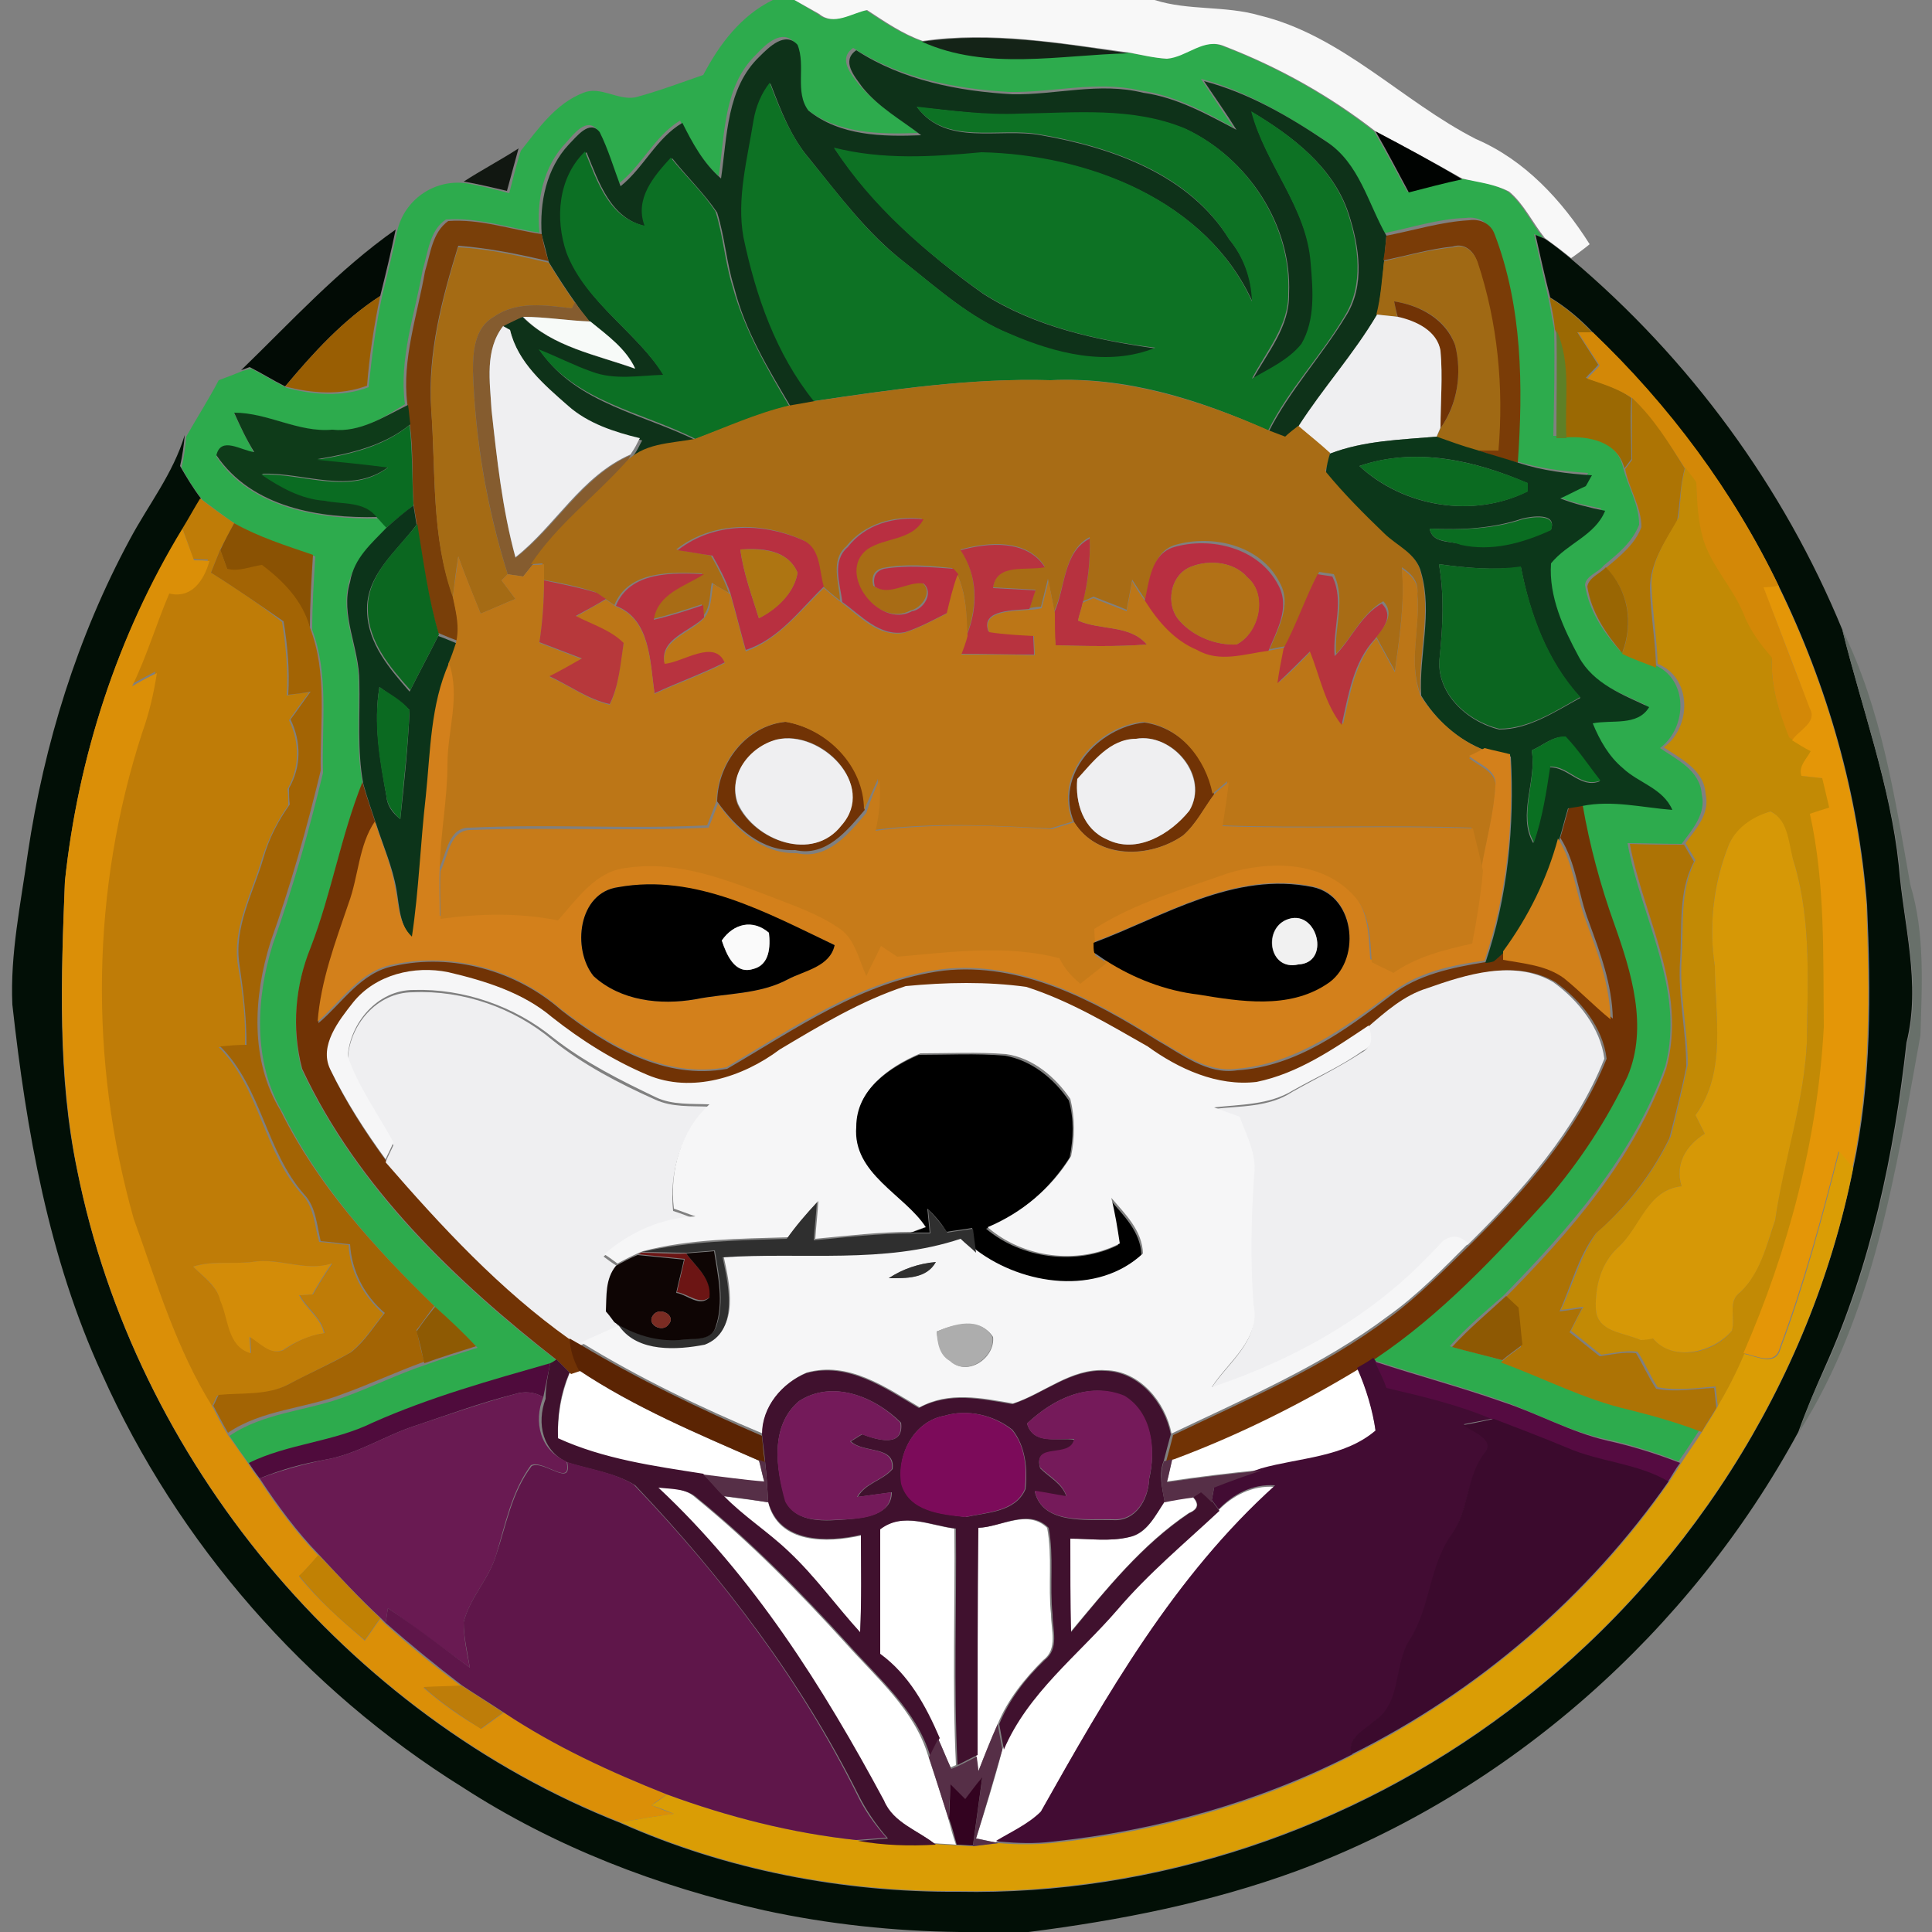 <?xml version="1.0" encoding="utf-8"?>
<!-- Generator: Adobe Illustrator 26.0.3, SVG Export Plug-In . SVG Version: 6.00 Build 0)  -->
<svg version="1.1" id="Layer_1" xmlns="http://www.w3.org/2000/svg" xmlns:xlink="http://www.w3.org/1999/xlink" x="0px" y="0px"
	 viewBox="0 0 250 250" style="enable-background:new 0 0 250 250;" xml:space="preserve">
<rect x="0" y="0" width="250" height="250" fill="#808080" stroke="none"/>
<style type="text/css">
	.st0{fill:#FFFFFF;}
	.st1{fill:#2DAB4D;}
	.st2{fill:#F8F8F8;}
	.st3{fill:#0E3219;}
	.st4{fill:#142317;}
	.st5{fill:#0D7224;}
	.st6{fill:#000301;}
	.st7{fill:#111711;}
	.st8{fill:#0C7024;}
	.st9{fill:#793F09;}
	.st10{fill:#7A3C07;}
	.st11{fill:#020B05;}
	.st12{fill:#020F06;}
	.st13{fill:#A56B14;}
	.st14{fill:#A06914;}
	.st15{fill:#995E03;}
	.st16{fill:#855C2F;}
	.st17{fill:#713305;}
	.st18{fill:#9B6903;}
	.st19{fill:#F7FAF8;}
	.st20{fill:#EFEFF1;}
	.st21{fill:#5E8027;}
	.st22{fill:#D38807;}
	.st23{fill:#A86C15;}
	.st24{fill:#AD7404;}
	.st25{fill:#0E3B19;}
	.st26{fill:#0A6C22;}
	.st27{fill:#0C371A;}
	.st28{fill:#0B6B21;}
	.st29{fill:#C28A05;}
	.st30{fill:#BF7C07;}
	.st31{fill:#0C341A;}
	.st32{fill:#B92F41;}
	.st33{fill:#0A6D21;}
	.st34{fill:#8A5203;}
	.st35{fill:#0B6720;}
	.st36{fill:#B83040;}
	.st37{fill:#DB8F07;}
	.st38{fill:#B8333F;}
	.st39{fill:#B7323F;}
	.st40{fill:#A36404;}
	.st41{fill:#AE7512;}
	.st42{fill:#BC7617;}
	.st43{fill:#B27116;}
	.st44{fill:#0B6520;}
	.st45{fill:#B7343D;}
	.st46{fill:#996603;}
	.st47{fill:#B7383B;}
	.st48{fill:#E49607;}
	.st49{fill:#68706A;}
	.st50{fill:#D3801B;}
	.st51{fill:#0B6A21;}
	.st52{fill:#0A7022;}
	.st53{fill:#C77B19;}
	.st54{fill:#D69806;}
	.st55{fill:#D1801A;}
	.st56{fill:#AD7305;}
	.st57{fill:#F1F1F1;}
	.st58{fill:#FAFAFA;}
	.st59{fill:#F6F6F7;}
	.st60{fill:#DA9D05;}
	.st61{fill:#2F2F2F;}
	.st62{fill:#6C1514;}
	.st63{fill:#0E0504;}
	.st64{fill:#D38C08;}
	.st65{fill:#8E5903;}
	.st66{fill:#8E5A03;}
	.st67{fill:#7A2C23;}
	.st68{fill:#ADADAD;}
	.st69{fill:#5B2403;}
	.st70{fill:#40112E;}
	.st71{fill:#420C33;}
	.st72{fill:#4F0B3C;}
	.st73{fill:#550B41;}
	.st74{fill:#691A52;}
	.st75{fill:#741A5A;}
	.st76{fill:#751A5A;}
	.st77{fill:#7C0B5A;}
	.st78{fill:#3B0A2D;}
	.st79{fill:#5F164A;}
	.st80{fill:#562F47;}
	.st81{fill:#C18104;}
	.st82{fill:#BE7D09;}
	.st83{fill:#330320;}
</style>
<g id="_x23_ffffffff">
	<path class="st0" d="M73.7,177.7c0.3-0.1,0.9-0.3,1.2-0.4c7.2,4.8,15.3,8.2,23.3,11.7c0.2,0.7,0.5,2.1,0.7,2.8
		c-2.6-0.3-5.3-0.6-7.9-0.9c-6.4-1-12.9-1.9-18.8-4.6C72.1,183.3,72.6,180.4,73.7,177.7z"/>
	<path class="st0" d="M151.7,188.7c8.3-3.1,16.3-7.1,23.9-11.7c1.2,2.6,2.1,5.4,2.4,8.3c-4.1,3.5-9.8,3.5-14.8,4.9
		c-4.1,0.4-8.2,0.9-12.2,1.5C151.2,191,151.5,189.5,151.7,188.7z"/>
	<path class="st0" d="M84.9,192.4c1.8,0.2,3.7,0.1,5.1,1.4c7,5.7,13.3,12.1,19.4,18.8c4,4.5,8.9,8.6,10.7,14.6
		c0.9,2.7,1.8,5.4,2.6,8.1c0.3,1.1,0.6,2.3,1,3.4c-1-0.1-1.9-0.1-2.9-0.2c-2.3-1.8-5.5-2.8-6.7-5.7
		C106.2,218.2,97.2,203.8,84.9,192.4z"/>
	<path class="st0" d="M157.6,195.5c1.9-2,4.5-3.3,7.3-3.1c-13.1,11.7-21.8,27.1-30.3,42.2c-1.7,1.7-3.9,2.6-5.8,3.8
		c-0.6-0.1-1.8-0.4-2.5-0.5c1.2-3.8,2.4-7.6,3.4-11.5c3-7.4,9.6-12.3,14.7-18.1C148.4,203.6,153.1,199.7,157.6,195.5z"/>
	<path class="st0" d="M93.6,193.6c1.9,0.3,3.9,0.5,5.8,0.8c1.3,5.4,7.6,5.3,12,4.3c0.1,4.2,0.1,8.4-0.1,12.6
		c-3.1-3.4-5.8-7.3-9.2-10.4C99.3,198.3,96.1,196.3,93.6,193.6z"/>
	<path class="st0" d="M146.1,198.9c2.3-0.4,3.4-2.8,4.6-4.6c0.9-0.2,2.7-0.5,3.6-0.6c0.9,0.9,0.7,1.6-0.5,2.1
		c-6.1,4.1-10.6,9.8-15.3,15.4c-0.1-4-0.1-8.1-0.1-12.1C141,199.1,143.6,199.5,146.1,198.9z"/>
	<path class="st0" d="M113.7,197.9c3.1-2.3,6.5-0.5,9.8-0.1c0.1,10.2-0.3,20.4,0.2,30.6c-0.2,0.1-0.5,0.2-0.7,0.3
		c-0.6-1.3-1.1-2.6-1.7-3.9c-1.7-4.2-4-8.1-7.7-10.9C113.6,208.6,113.7,203.2,113.7,197.9z"/>
	<path class="st0" d="M126.4,197.7c3,0,6.5-2.5,9.1,0c0.7,3.7,0.1,7.5,0.5,11.2c0,2,0.9,4.5-1,5.9c-2.4,2.4-4.6,5.1-5.9,8.3
		c-0.9,2-1.7,4-2.5,6.1c-0.1-0.5-0.2-1.6-0.3-2.1C126.3,217.3,126.3,207.5,126.4,197.7z"/>
</g>
<g id="_x23_2dab4dff">
	<path class="st1" d="M100,0h2.8c1,0.6,2,1.2,3,1.8c1.9,1.6,4.2-0.1,6.2-0.5c2.3,1.5,4.6,3.1,7.2,4c8.4,3.8,17.8,1.7,26.7,1.5
		c1.6,0.3,3.3,0.6,4.9,0.8c2.6-0.2,4.8-2.8,7.5-1.6c7,2.7,13.6,6.4,19.5,11c1.5,2.6,2.9,5.2,4.3,7.8c2.3-0.5,4.6-1.1,6.9-1.7
		c2.1,0.4,4.2,0.6,6.1,1.7c2,1.6,3,4,4.6,6l-1.2-0.5c0.6,2.7,1.2,5.3,1.8,8c0.3,1.4,0.5,2.8,0.8,4.2c0.1,4.6,0,9.3-0.1,13.9
		c0.3,0,1,0,1.3,0c3.1-0.2,6.8,0.4,7.7,4c0.6,2.5,2.1,4.8,2.1,7.5c-0.9,2.3-2.8,3.8-4.6,5.3c-0.7,0.9-2.3,1.3-2.4,2.5
		c0.5,3.3,2.4,6.1,4.5,8.5c1.4,0.7,2.9,1.2,4.4,1.8c4.5,1.8,4.4,8.1,0.8,10.8c2.2,1.5,5.2,2.9,5.4,6c0.6,2.5-1.2,4.5-2.6,6.4
		c-2.3,0-4.7-0.1-7-0.1c1.7,9.6,7.5,18.8,4.9,28.8c-4.1,11.6-12.4,21-20.9,29.7c-2.4,2.1-4.9,4.2-7,6.6c2.1,0.6,4.3,1.1,6.4,1.7
		c5.5,2,10.8,4.8,16.5,6.1c3.2,0.8,6.4,1.7,9.5,2.9c-0.9,1.4-1.8,2.8-2.8,4.2c-3.1-1.2-6.3-2.2-9.5-2.9c-4.7-1-9-3.4-13.5-5
		c-5.5-1.9-11-3.4-16.5-5.2l-0.3-0.4c8.5-5.7,15.5-13.2,22.3-20.7c4.1-4.8,7.6-10.1,10.3-15.8c2.8-6.4,0.5-13.5-1.7-19.7
		c-1.8-5-3.2-10.1-4.1-15.4c3.9-0.8,7.8,0.2,11.7,0.5c-1.2-2.7-4.3-3.4-6.4-5.4c-1.8-1.5-3-3.6-3.9-5.8c2.5-0.5,5.8,0.4,7.3-2.1
		c-3.4-1.6-7.3-3-9.1-6.5c-2-3.7-3.8-7.8-3.6-12.1c2-2.6,5.7-3.5,7-6.8c-2-0.4-3.9-0.8-5.8-1.6c1.1-0.6,2.2-1.1,3.3-1.6
		c0.2-0.4,0.6-1.1,0.8-1.4c-3.2-0.2-6.5-0.6-9.5-1.6c0.7-9.9,0.5-20.2-3-29.6c-0.5-1.4-1.9-2-3.3-1.8c-3.6,0.1-7.2,1.3-10.7,2
		c-2.3-4.2-3.5-9.4-7.8-12.2c-4.9-3.2-10.1-6.3-15.8-7.8c1.4,2.1,2.8,4.2,4.2,6.3c-3.8-2.1-7.7-4.2-12.1-4.8
		c-5.6-1.3-11.2,0.3-16.9,0.2c-7-0.4-14.2-1.8-20.2-5.7c-2,1.4-0.3,3.4,0.8,4.8c2.1,2.5,5,4.2,7.6,6.2c-5,0.2-10.5,0.1-14.6-3.2
		c-1.8-2.5-0.3-5.9-1.4-8.5c-1.6-1.8-3.7,0.2-4.9,1.5c-4.3,4.1-4.1,10.4-4.9,15.8c-2.2-2-3.7-4.6-5-7.2c-3.3,2-4.9,5.8-8,8.2
		c-0.9-2.3-1.6-4.8-2.7-7c-1.4-1.7-3.1,0.6-4,1.6c-3,3.1-3.9,7.5-3.5,11.7c-4-0.6-8-2-12.1-1.7c-2.1,1.4-2.3,4.2-3,6.5
		c-1,5.7-3.1,11.5-2.3,17.4C49.7,54,46.6,56,43,55.7c-4.4,0.3-8.3-2.3-12.7-2.2c0.8,1.8,1.7,3.5,2.6,5.2c-1.7-0.2-4.2-2.2-4.9,0.4
		c4.5,6.7,13.3,8.1,20.9,8c0.4,0.4,0.8,0.8,1.2,1.3c-1.9,2-4.2,4-4.9,6.8c-1.3,4.4,1.2,8.6,1.2,12.9c0.1,4.4-0.3,8.9,0.5,13.2
		c-2.8,7-4,14.4-6.7,21.4c-2,4.9-2.5,10.4-1.2,15.6c7.2,15.4,19.8,27.5,33.1,37.8c-0.2,0.1-0.6,0.3-0.8,0.5
		c-7.8,2.3-15.6,4.4-23,7.7c-5.1,2.4-10.9,2.7-16,5.2c-0.9-1.2-1.8-2.5-2.6-3.7c4.4-3,9.9-3.2,14.8-5c3.6-1.3,7-3,10.6-4.2
		c2.2-0.8,4.5-1.5,6.7-2.2c-1.7-1.7-3.5-3.4-5.3-5.1c-7.7-7.5-15.1-15.6-19.9-25.3c-3.9-6.6-3.5-14.8-1.3-21.8
		c2.6-7.3,4.7-14.7,6.5-22.2c-0.2-6.2,0.8-12.6-1.4-18.5c0-3.2,0.2-6.3,0.4-9.5c-3.5-1.2-7-2.3-10.2-4.1c-1.5-1-2.9-2.1-4.4-3.2
		c-1-1.3-1.9-2.7-2.7-4.2c0.3-1.3,0.5-2.7,0.6-4c1.4-2.5,2.9-4.8,4.2-7.3c1.1-0.4,2.1-0.8,3.1-1.2c0.3-0.1,0.8-0.2,1.1-0.3
		c1.6,0.8,3,1.7,4.6,2.5c3.5,0.9,7.2,1.2,10.6-0.1c0.4-3.9,0.9-7.8,1.7-11.6c0.7-2.9,1.4-5.7,2-8.6c0.9-4,4.7-6.7,8.8-6.2
		c1.9,0.3,3.8,0.8,5.7,1.3c0.5-1.9,0.9-3.7,1.5-5.5c2.3-2.9,4.5-6.1,8.1-7.5c2.2-0.9,4.4,1,6.7,0.6c3-0.8,5.9-1.9,8.8-2.9
		C93.1,5.7,95.9,2,100,0z"/>
</g>
<g id="_x23_f8f8f8ff">
	<path class="st2" d="M102.8,0h46.6c4.4,1.4,9.1,0.7,13.6,2c10.7,2.6,18.4,11.1,28,16c6.3,2.7,11.1,7.9,14.7,13.6
		c-0.6,0.5-1.8,1.4-2.4,1.8c-1.1-0.9-2.3-1.8-3.4-2.6c-1.6-2-2.7-4.4-4.6-6c-1.9-1-4-1.2-6.1-1.7C185.5,21,181.8,19,178,17
		c-5.9-4.6-12.5-8.3-19.5-11c-2.7-1.2-4.9,1.4-7.5,1.6c-1.7-0.1-3.3-0.5-4.9-0.8c-8.8-1.2-17.8-2.8-26.7-1.5c-2.6-0.9-4.9-2.5-7.2-4
		c-2,0.4-4.3,2.1-6.2,0.5C104.9,1.2,103.9,0.6,102.8,0z"/>
</g>
<g id="_x23_0e3219ff">
	<path class="st3" d="M98.3,7.3c1.2-1.2,3.3-3.3,4.9-1.5c1.1,2.7-0.4,6.1,1.4,8.5c4.1,3.3,9.6,3.4,14.6,3.2c-2.6-2-5.5-3.6-7.6-6.2
		c-1-1.4-2.8-3.4-0.8-4.8c6,3.9,13.2,5.3,20.2,5.7c5.6,0.1,11.3-1.6,16.9-0.2c4.4,0.6,8.3,2.8,12.1,4.8c-1.3-2.1-2.8-4.2-4.2-6.3
		c5.7,1.5,10.9,4.5,15.8,7.8c4.3,2.8,5.4,8,7.8,12.2c-0.1,1.1-0.2,2.2-0.3,3.3c-0.2,2.3-0.4,4.6-0.9,6.9c-3,5.1-7,9.5-10.2,14.5
		c-0.4,0.4-1.3,1.1-1.7,1.4c-0.5-0.2-1.5-0.6-2.1-0.8c2.7-5.3,6.8-9.7,9.9-14.8c2.6-4,1.8-9.1,0.4-13.4c-2-6-7.3-10-12.5-13.1
		c1.8,6.9,7.2,12.4,7.7,19.7c0.3,3.5,0.6,7.3-1.2,10.4c-1.6,2.1-4.1,3.2-6.4,4.5c1.9-3.5,4.8-6.8,4.7-11.1
		c0.4-8.9-5.4-17.6-13.4-21.3c-6.8-2.8-14.2-2-21.3-1.9c-4.5,0.2-8.9-0.5-13.4-0.9c3.8,5.1,10.6,2.6,16,3.6
		c9.2,1.6,19.2,5.1,24.4,13.5c1.9,2.3,2.9,5.1,3,8.1c-6-13.2-21.3-19-35-19.3c-6.4,0.6-12.8,1-19.1-0.6c5,7.5,11.9,13.6,19.2,18.8
		c6.7,4.3,14.6,6,22.4,7.1c-6.2,2.5-13,0.8-18.8-1.8c-5.2-2.1-9.4-5.9-13.7-9.3c-4.9-3.8-8.6-8.8-12.4-13.5c-2.4-2.8-3.7-6.3-5-9.7
		c-1.1,1.4-1.8,3.1-2.1,4.9c-0.8,5-2.2,10.1-1.2,15.1c1.6,7.5,4.2,15.1,9.1,21.2c-1.1,0.2-2.2,0.4-3.2,0.6
		c-2.9-4.9-5.9-9.8-7.3-15.4c-1-3.2-1.2-6.5-2.2-9.7c-1.7-2.5-3.9-4.6-5.8-7c-2.2,2.4-4.7,5.3-3.4,8.8c-4.6-1-6.1-5.7-7.7-9.6
		c-3.5,3.3-3.8,8.7-2.4,13.1c2.5,6.6,9,10.2,12.6,16c-3,0.1-6.2,0.7-9.2-0.4c-2.4-0.9-4.6-2-6.9-2.9c4.7,6.8,13.4,8.1,20.3,11.6
		c-3.2,0.6-6.8,0.6-9.1,3.2l0.7-1.2c0.1-0.2,0.4-0.6,0.5-0.8c0.2-0.3,0.5-1,0.7-1.3c-3.3-0.9-6.7-1.9-9.3-4.2
		C70.5,49.8,67,47,66,42.7l-0.9-0.5c0.8-0.5,1.6-0.9,2.5-1.2c3.9,3.9,9.5,4.9,14.5,6.7c-1.2-2.6-3.6-4.3-5.8-6.1
		c-0.7-0.8-1.3-1.6-1.9-2.5c-1.2-1.7-2.3-3.4-3.4-5.2c-0.3-1.2-0.6-2.4-0.9-3.5c-0.3-4.2,0.6-8.6,3.5-11.7c1-1,2.7-3.3,4-1.6
		c1.1,2.2,1.8,4.6,2.7,7c3-2.4,4.6-6.2,8-8.2c1.3,2.6,2.7,5.2,5,7.2C94.1,17.7,94,11.4,98.3,7.3z"/>
</g>
<g id="_x23_142317ff">
	<path class="st4" d="M119.3,5.4c8.9-1.3,17.9,0.2,26.7,1.5C137.2,7.1,127.7,9.2,119.3,5.4z"/>
</g>
<g id="_x23_0d7224ff">
	<path class="st5" d="M97.5,15.6c0.3-1.8,1-3.5,2.1-4.9c1.3,3.4,2.7,6.9,5,9.7c3.9,4.7,7.5,9.8,12.4,13.5c4.3,3.4,8.5,7.2,13.7,9.3
		c5.8,2.5,12.6,4.3,18.8,1.8c-7.8-1-15.7-2.8-22.4-7.1c-7.3-5.2-14.3-11.2-19.2-18.8c6.3,1.6,12.7,1.2,19.1,0.6
		c13.7,0.3,29,6.1,35,19.3c-0.1-3-1.1-5.8-3-8.1c-5.1-8.4-15.2-11.9-24.4-13.5c-5.4-1-12.2,1.5-16-3.6c4.4,0.5,8.9,1.1,13.4,0.9
		c7.1-0.1,14.5-0.9,21.3,1.9c8,3.7,13.8,12.4,13.4,21.3c0.1,4.2-2.8,7.5-4.7,11.1c2.2-1.3,4.7-2.4,6.4-4.5c1.8-3.1,1.5-6.9,1.2-10.4
		c-0.5-7.3-5.9-12.8-7.7-19.7c5.2,3.1,10.5,7.1,12.5,13.1c1.4,4.3,2.1,9.4-0.4,13.4c-3,5.1-7.2,9.4-9.9,14.8c-8.9-4-18.4-7-28.2-6.5
		c-10.3-0.3-20.5,1.2-30.6,2.7c-4.9-6.1-7.5-13.6-9.1-21.2C95.3,25.7,96.7,20.6,97.5,15.6z"/>
</g>
<g id="_x23_000301ff">
	<path class="st6" d="M178,17c3.8,2,7.5,4,11.2,6.2c-2.3,0.5-4.6,1.1-6.9,1.7C180.9,22.3,179.5,19.6,178,17z"/>
</g>
<g id="_x23_111711ff">
	<path class="st7" d="M60,23.5c2.3-1.5,4.8-2.8,7.1-4.3c-0.5,1.8-1,3.7-1.5,5.5C63.8,24.3,61.9,23.8,60,23.5z"/>
</g>
<g id="_x23_0c7024ff">
	<path class="st8" d="M73.3,32.7c-1.5-4.4-1.1-9.7,2.4-13.1c1.6,3.9,3.1,8.6,7.7,9.6c-1.3-3.5,1.2-6.4,3.4-8.8
		c1.9,2.4,4.2,4.5,5.8,7c1,3.2,1.2,6.5,2.2,9.7c1.5,5.5,4.4,10.5,7.3,15.4c-4.2,1.1-8.1,2.8-12.1,4.3c-6.9-3.5-15.6-4.8-20.3-11.6
		c2.3,0.9,4.6,2.1,6.9,2.9c2.9,1.1,6.1,0.5,9.2,0.4C82.3,42.8,75.8,39.2,73.3,32.7z"/>
</g>
<g id="_x23_793f09ff">
	<path class="st9" d="M55,35.1c0.7-2.2,0.9-5,3-6.5c4.1-0.3,8.1,1.1,12.1,1.7c0.2,1.2,0.5,2.4,0.9,3.5c-3.8-0.9-7.7-1.7-11.7-2
		c-2.1,6.8-4,13.9-3.5,21.1c0.6,8.1,0,16.5,2.8,24.2c0.4,1.9,0.9,3.9,0.6,5.8c-0.6-0.2-1.8-0.7-2.5-1c-1.4-4.7-2-9.5-2.8-14.3
		c-0.1-0.6-0.3-1.8-0.4-2.5c-0.2-3.4,0-6.9-0.5-10.4c-0.1-0.6-0.2-1.9-0.3-2.5C52,46.5,54,40.8,55,35.1z"/>
</g>
<g id="_x23_7a3c07ff">
	<path class="st10" d="M179.4,30.5c3.6-0.7,7.1-1.8,10.7-2c1.4-0.2,2.8,0.4,3.3,1.8c3.6,9.4,3.7,19.7,3,29.6
		c-1.8-0.5-3.7-1.1-5.5-1.7c0.7,0,2.2,0,2.9,0c0.6-8.2-0.1-16.5-2.7-24.4c-0.4-1.3-1.6-2.4-3.1-1.9c-3,0.3-6,1.2-9,1.8
		C179.2,32.7,179.3,31.6,179.4,30.5z"/>
</g>
<g id="_x23_020b05ff">
	<path class="st11" d="M31.2,47.9c6.5-6.3,12.6-13,20-18.2c-0.6,2.9-1.3,5.8-2,8.6c-4.8,3.1-8.7,7.4-12.3,11.7
		c-1.6-0.8-3-1.7-4.6-2.5C32,47.6,31.5,47.8,31.2,47.9z"/>
</g>
<g id="_x23_020f06ff">
	<path class="st12" d="M198.7,30.4l1.2,0.5c1.2,0.8,2.3,1.7,3.4,2.6c15.3,12.9,27.5,29.5,35.1,48c2.5,10.1,6.2,20.1,7.3,30.5
		c0.6,7.6,2.9,15.3,1,22.9c-1.6,14.4-4.6,28.8-10.6,42.1c-1.2,2.7-2.4,5.5-3.4,8.3c-14,25.8-37.4,46.6-64.9,56.8
		c-11.2,4.1-22.9,6.4-34.7,7.9h-8.9c-8.5-0.1-17-1-25.3-2.8c-13.8-3.1-27.1-8.2-39-15.9c-20.4-12.7-36.9-31.6-46.7-53.5
		c-6.9-15-9.8-31.5-11.6-47.8c-0.3-6.6,1.1-13.1,2-19.6c2.1-14.1,6.4-28,13.2-40.6c2.4-4.5,5.6-8.5,7.1-13.5c-0.1,1.3-0.3,2.7-0.6,4
		c0.8,1.4,1.7,2.9,2.7,4.2c-0.8,1.3-1.5,2.6-2.3,3.9C15.2,82.2,10.1,98,8.4,114.1c-0.5,12.4-1,25.1,1.6,37.4
		c7.5,37.4,34.8,70.4,70.3,84.4c13.7,6.1,28.8,9,43.7,8.9c25.5,0.5,50.9-8.1,71.2-23.4c22.7-17,39.1-42.4,44.6-70.2
		c2.4-11.2,2.3-22.7,1.8-34.1c-1.1-14.3-5.1-28.3-11.4-41.2c-5.9-12.3-14.3-23.4-24.1-32.9c-1.6-1.7-3.5-3.3-5.5-4.5
		C199.9,35.8,199.3,33.1,198.7,30.4z"/>
</g>
<g id="_x23_a56b14ff">
	<path class="st13" d="M59.3,32c4,0.2,7.8,1.1,11.7,2c1.1,1.8,2.2,3.5,3.4,5.2L74,39.9c-3.4-0.4-7.1-1-10.1,1.1
		c-2.5,1.4-2.7,4.5-2.7,7.1c0.3,8.9,1.8,17.7,4.5,26.2c-0.2,0.2-0.6,0.6-0.8,0.8c0.6,0.8,1.2,1.6,1.8,2.4c-1.5,0.6-3,1.3-4.5,1.9
		c-1-2.4-2-4.9-2.9-7.4c-0.3,1.8-0.5,3.5-0.7,5.3c-2.8-7.8-2.2-16.1-2.8-24.2C55.4,45.8,57.2,38.8,59.3,32z"/>
</g>
<g id="_x23_a06914ff">
	<path class="st14" d="M179.1,33.8c3-0.7,5.9-1.5,9-1.8c1.5-0.5,2.6,0.6,3.1,1.9c2.6,7.8,3.4,16.2,2.7,24.4c-0.7,0-2.2,0-2.9,0
		c-1.7-0.5-3.4-1.1-5.1-1.7c0.1-0.3,0.4-0.9,0.5-1.2c2.2-3,2.8-7.1,1.9-10.7c-1.1-3.4-4.5-5.2-7.9-5.7c0.1,0.5,0.3,1.5,0.4,2
		c-0.7-0.1-2-0.2-2.7-0.3C178.7,38.4,178.8,36.1,179.1,33.8z"/>
</g>
<g id="_x23_995e03ff">
	<path class="st15" d="M36.9,50c3.6-4.3,7.5-8.6,12.3-11.7c-0.8,3.8-1.4,7.7-1.7,11.6C44.1,51.2,40.3,50.9,36.9,50z"/>
</g>
<g id="_x23_855c2fff">
	<path class="st16" d="M63.9,41c3-2.1,6.7-1.5,10.1-1.1l0.4-0.8c0.6,0.9,1.3,1.7,1.9,2.5c-2.9-0.1-5.8-0.6-8.7-0.6
		c-0.8,0.4-1.7,0.8-2.5,1.2c-2.4,3.1-1.7,7.2-1.5,10.8c0.7,6.4,1.4,12.9,3.1,19.2c5.3-4.1,8.6-10.5,14.9-13.3L81,60.1
		c-4,4.4-8.8,8-12.1,13c-0.3,0.4-0.9,1.1-1.2,1.5c-0.5-0.1-1.5-0.2-2-0.3C63,65.7,61.5,56.9,61.2,48C61.2,45.5,61.4,42.4,63.9,41z"
		/>
</g>
<g id="_x23_713305ff">
	<path class="st17" d="M180.4,39c3.3,0.5,6.7,2.3,7.9,5.7c0.9,3.6,0.3,7.6-1.9,10.7c0-3.3,0.3-6.6,0-9.9c-0.4-2.6-3.2-3.9-5.5-4.4
		C180.7,40.5,180.5,39.5,180.4,39z"/>
	<path class="st17" d="M92.8,103.7c0.1-5,3.8-9.8,8.9-10.3c5.5,1,10.2,5.7,10.2,11.4c-2.3,2.7-5,6.1-9,5.2
		C98.6,110.2,95.2,107.1,92.8,103.7 M100.5,95.7c-3.4,1-6.3,4.6-5.1,8.3c2.2,4.8,9.8,7.6,13.4,2.8
		C113.5,101.5,106.2,94.3,100.5,95.7z"/>
	<path class="st17" d="M139,106.4c-2.6-6.1,3.2-12.3,9.1-12.9c4.8,0.7,8.1,4.8,9,9.3c-1.3,1.8-2.3,3.8-4,5.3
		C148.8,111.1,142,111.2,139,106.4 M139.4,100.8c-0.3,3.1,0.8,6.5,3.8,7.8c3.9,2,8.2-0.7,10.7-3.7c2.7-4.4-2.1-10.1-6.9-9.3
		C143.7,95.7,141.5,98.6,139.4,100.8z"/>
	<path class="st17" d="M40.2,122.6c2.7-7,3.9-14.4,6.7-21.4c0.5,1.8,1.1,3.5,1.7,5.3c-2.1,3.1-2.2,7.1-3.4,10.6
		c-1.8,5-3.6,10-4,15.3c3.1-2.6,5.5-6.6,9.8-7.4c7.5-1.7,15.8,0.6,21.6,5.7c6,4.7,13.5,9.1,21.5,7.6c8.8-5.1,17.6-11.4,28-12.7
		c10-1.1,19.4,3.8,27.6,9c3.2,1.8,6.5,4.5,10.4,3.9c7.7-0.5,14-5.2,19.9-9.7c3.5-2.7,7.9-3.6,12.2-4.3c0.3-0.1,0.8-0.2,1.1-0.2
		c0.5-0.4,1-0.8,1.5-1.3l0,1.1c2.7,0.5,5.6,0.7,7.9,2.4c2.1,1.6,3.9,3.6,6,5.3c-0.1-4.4-1.6-8.4-3.1-12.5c-1.4-3.6-1.6-7.6-3.7-10.9
		c0.4-1.3,0.7-2.6,1.1-3.9c0.4-0.1,1.3-0.2,1.8-0.3c0.9,5.2,2.3,10.4,4.1,15.4c2.2,6.2,4.4,13.3,1.7,19.7c-2.7,5.7-6.2,11-10.3,15.8
		c-6.8,7.5-13.8,15-22.3,20.7c-0.5,0.3-1.6,1-2.1,1.3c-7.6,4.6-15.6,8.6-23.9,11.7l-1.1,0.3c0.3-1.1,0.6-2.2,0.9-3.4
		c9.6-4.6,19.5-8.8,28-15.2c3.8-2.8,7.1-6.2,10.4-9.4c7.1-7,13.9-14.7,17.7-24.1c-0.5-4.1-3.4-7.6-6.6-9.9c-5.1-3-11.2-1-16.4,0.8
		c-2.9,1-5.3,3-7.6,5c-4.5,3-9.1,6.2-14.5,7.3c-5.1,0.6-10.1-1.6-14.1-4.6c-5-2.9-10.1-6-15.7-7.7c-5.2-0.7-10.5-0.6-15.6-0.1
		c-5.8,1.9-11.1,5.1-16.3,8.2c-4.8,3.5-11.3,5.7-17.1,3.3c-4.4-1.9-8.6-4.5-12.4-7.5c-3.7-3.3-8.6-4.7-13.4-5.8
		c-4.4-1-9.4,0.2-12.3,3.9c-1.9,2.4-4.4,5.6-3,8.8c2,4.2,4.5,8,7.2,11.7c7.2,8.3,14.8,16.5,23.8,22.9c0.1,1.4,0.5,2.8,1.2,4.1
		c-0.3,0.1-0.9,0.3-1.2,0.4c-0.4-0.4-1.3-1.3-1.7-1.7c-13.2-10.3-25.9-22.4-33.1-37.8C37.7,133,38.2,127.5,40.2,122.6z"/>
</g>
<g id="_x23_9b6903ff">
	<path class="st18" d="M200.5,38.5c2,1.2,3.9,2.8,5.5,4.5c-0.5,0-1.4,0-1.9,0c0.9,1.4,1.8,2.8,2.7,4.2c-0.5,0.6-1.1,1.1-1.6,1.7
		c2.1,0.7,4.2,1.3,5.9,2.6c-0.2,2.6,0,5.3,0,7.9c-0.2,0.3-0.7,0.9-0.9,1.2c-0.9-3.5-4.6-4.2-7.7-4c-0.2-4.7,0.7-9.6-1.3-14
		C201.1,41.3,200.8,39.9,200.5,38.5z"/>
</g>
<g id="_x23_f7faf8ff">
	<path class="st19" d="M67.7,41c2.9,0,5.8,0.5,8.7,0.6c2.2,1.8,4.6,3.5,5.8,6.1C77.2,45.9,71.5,44.9,67.7,41z"/>
</g>
<g id="_x23_efeff1ff">
	<path class="st20" d="M168,55.2c3.2-5,7.2-9.4,10.2-14.5c0.7,0.1,2,0.2,2.7,0.3c2.3,0.5,5.1,1.8,5.5,4.4c0.3,3.3,0,6.6,0,9.9
		c-0.1,0.3-0.4,0.9-0.5,1.2c-4.6,0.4-9.4,0.5-13.8,2.2C170.7,57.5,169.4,56.3,168,55.2z"/>
	<path class="st20" d="M63.6,53c-0.2-3.6-0.9-7.7,1.5-10.8l0.9,0.5c1,4.2,4.4,7.1,7.5,9.8c2.6,2.3,6,3.4,9.3,4.2
		c-0.2,0.3-0.5,1-0.7,1.3c-0.1,0.2-0.4,0.6-0.5,0.8c-6.4,2.8-9.7,9.2-14.9,13.3C65,65.9,64.3,59.4,63.6,53z"/>
	<path class="st20" d="M100.5,95.7c5.7-1.3,13,5.9,8.4,11.1c-3.7,4.8-11.2,2-13.4-2.8C94.1,100.3,97,96.6,100.5,95.7z"/>
	<path class="st20" d="M139.4,100.8c2-2.2,4.2-5.2,7.6-5.2c4.7-0.8,9.5,4.9,6.9,9.3c-2.4,3-6.8,5.7-10.7,3.7
		C140.2,107.3,139.1,103.9,139.4,100.8z"/>
	<path class="st20" d="M184.6,127.9c5.1-1.8,11.3-3.8,16.4-0.8c3.2,2.3,6.1,5.9,6.6,9.9c-3.7,9.3-10.6,17.1-17.7,24.1
		c-1.6-1.4-3.1-0.9-4.2,0.6c-7.7,8.6-18.1,14.3-29,18c2.1-3.3,6.4-6.2,5.4-10.7c-0.5-5.6-0.4-11.3,0.1-16.9c0.3-2.6-1-5-1.9-7.4
		c-1.1-0.4-2.2-0.8-3.3-1.2c3.5-0.4,7.2-0.2,10.2-2.2c3-1.7,6.1-3.2,9-5.1c1.4-0.7,1.2-2.1,0.8-3.3
		C179.3,130.9,181.7,128.8,184.6,127.9z"/>
	<path class="st20" d="M53.4,128.4c6.5-0.3,13.1,2,18.1,6.2c4,3.2,8.6,5.6,13.3,7.7c2.2,1,4.6,0.8,6.9,0.9
		c-3.7,3.4-5.1,8.6-4.6,13.5c1,0.3,1.9,0.7,2.8,1c-4.4,0.2-8.5,2-11.8,4.9c0.4,0.3,1.2,0.9,1.7,1.2c-1.4,1.7-1.2,3.9-1.3,5.9
		c0.3,0.4,0.8,1.1,1.1,1.4l0.6,0.7c-1.7,0.8-3.4,1.5-5.1,2.3l-1.4-0.8c-9-6.4-16.6-14.6-23.8-22.9c0.2-0.6,0.8-1.7,1-2.2
		c-2-3.7-4.5-7.1-5.9-11.1C45.2,132.6,48.8,128.4,53.4,128.4z"/>
</g>
<g id="_x23_5e8027ff">
	<path class="st21" d="M201.4,42.7c2,4.4,1,9.3,1.3,14c-0.3,0-1,0-1.3,0C201.4,52,201.5,47.3,201.4,42.7z"/>
</g>
<g id="_x23_d38807ff">
	<path class="st22" d="M204.2,43c0.5,0,1.4,0,1.9,0c9.9,9.4,18.2,20.6,24.1,32.9c-0.5,0-1.4,0.1-1.9,0.2c2,5.3,3.9,10.6,6.1,15.8
		c1,1.8-1.5,2.8-2.3,4.1l-0.6-0.4c-1.3-3.3-2.4-6.8-2.2-10.3c-1.5-1.7-2.9-3.6-3.7-5.7c-1.4-3.4-4.1-6-5.2-9.6
		c-0.8-2.4-0.9-4.9-0.9-7.4c-0.3-0.5-1.1-1.4-1.4-1.9c-2.1-3.2-4.1-6.4-6.8-9.1c-1.8-1.3-3.9-1.9-5.9-2.6c0.5-0.6,1.1-1.1,1.6-1.7
		C206,45.8,205.1,44.4,204.2,43z"/>
</g>
<g id="_x23_a86c15ff">
	<path class="st23" d="M105.4,51.9c10.2-1.5,20.3-3,30.6-2.7c9.8-0.4,19.3,2.6,28.2,6.5c0.5,0.2,1.6,0.6,2.1,0.8
		c0.4-0.4,1.3-1.1,1.7-1.4c1.4,1.2,2.8,2.3,4.1,3.5c-0.1,0.6-0.4,1.8-0.6,2.3c2.3,2.8,4.9,5.4,7.5,7.9c1.6,1.7,4.2,2.7,4.8,5.1
		c1.5,5.2-0.3,10.6,0,15.9c-1.6-4.2,0-8.7-0.4-13c0.2-1.6-0.8-2.6-2-3.4c0.4,4.5-0.3,9-0.9,13.4c-0.8-1.5-1.6-2.9-2.4-4.4
		c1.1-1.4,2.4-3,0.9-4.6c-2.7,1.5-4,4.6-6.1,6.8c-0.3-3.4,1.3-7-0.3-10.3c-0.5-0.1-1.4-0.2-1.9-0.3c-1.6,3.1-2.7,6.4-4.3,9.6
		c-0.5,0.1-1.6,0.3-2.1,0.4c1.1-2.7,2.9-5.8,1.3-8.6c-2.4-4.8-8.6-6.3-13.5-4.9c-3,0.9-3.2,4.5-3.9,7.1c-0.6-0.9-1.1-1.7-1.7-2.6
		c-0.2,1.3-0.5,2.6-0.7,3.9c-1.4-0.6-2.8-1.1-4.3-1.7c-0.4,0.2-1.1,0.5-1.4,0.6c0.8-2.7,1-5.5,0.9-8.3c-3.4,1.8-3.1,6.4-4.6,9.6
		c-0.2-1.4-0.5-2.8-0.8-4.2c-0.3,1.2-0.6,2.4-0.9,3.6c-0.4,0-1.1,0.1-1.5,0.2c0.3-0.8,0.5-1.6,0.8-2.4c-1.8-0.1-3.7-0.2-5.5-0.3
		c0.5-3.4,4.4-2.2,6.7-2.7c-2.3-3.6-7.3-3.2-10.9-2.2c2.2,3.3,2.2,7.4,0.8,11c0-2.7-0.1-5.4-1.3-7.9c-0.2-0.2-0.5-0.6-0.6-0.7
		c-3-0.3-6-0.6-9,0c-1.1,0.3-1.5,1.1-1.2,2.3c1.9,1.3,4.2-0.7,6.3-0.4c1.5,1.1,0,3.3-1.5,3.6c-4.2,2.3-9.8-4.9-5.8-8
		c2.3-1.5,5.9-1.1,7.3-3.9c-3.6-0.4-7.4,0.6-9.8,3.6c-2.1,1.8-0.9,4.7-0.8,7c-0.8-0.6-1.6-1.3-2.3-1.9c-0.6-2-0.4-4.7-2.5-5.9
		c-5.2-2.4-11.7-2.5-16.4,1.2c1.5,0.3,3,0.5,4.5,0.8c0.9,1.6,1.7,3.1,2.3,4.8c-0.7-0.4-1.5-0.8-2.2-1.3c-0.3,1.5-0.1,3.2-1.2,4.4
		c0-0.4-0.1-1.2-0.1-1.6c-2.1,0.7-4.2,1.4-6.4,1.9c0.5-3.4,4-4.3,6.5-5.9c-4-0.2-9.6-0.4-11.4,4.1c-0.3-0.2-1-0.7-1.3-0.9
		c-0.3-0.2-0.9-0.6-1.2-0.8c-2.2-0.7-4.5-1.2-6.8-1.6c0-0.5,0-1.6,0-2.1c-0.4,0-1.1,0.1-1.5,0.1c3.3-5,8.1-8.6,12.1-13
		c2.3-2.7,5.9-2.6,9.1-3.2c4-1.5,7.9-3.3,12.1-4.3C103.2,52.3,104.3,52.1,105.4,51.9z"/>
</g>
<g id="_x23_ad7404ff">
	<path class="st24" d="M211.2,51.5c2.8,2.6,4.8,5.9,6.8,9.1c-0.6,2.2-0.6,4.6-1,6.9c-1.6,2.7-3.5,5.4-3.5,8.6
		c0.1,3.4,0.7,6.8,0.8,10.3c-1.5-0.6-3-1.1-4.4-1.8c1.5-3.9,0.9-8.1-2.1-11.1c1.8-1.5,3.8-3.1,4.6-5.3c0-2.6-1.6-4.9-2.1-7.5
		c0.2-0.3,0.7-0.9,0.9-1.2C211.2,56.7,211.1,54.1,211.2,51.5z"/>
</g>
<g id="_x23_0e3b19ff">
	<path class="st25" d="M30.3,53.4c4.4,0,8.3,2.6,12.7,2.2c3.6,0.4,6.7-1.7,9.8-3.2c0.1,0.6,0.2,1.9,0.3,2.5c-3.4,2.8-7.8,3.8-12,4.5
		c3.1,0.3,6.2,0.6,9.2,1c-4.9,3.7-10.9,0.7-16.4,0.9c2.4,1.7,5.1,3.1,8.2,3.4c2.3,0.5,5.2,0,6.8,2.2c-7.5,0.2-16.3-1.2-20.9-8
		c0.6-2.5,3.2-0.6,4.9-0.4C31.9,56.9,31.1,55.2,30.3,53.4z"/>
</g>
<g id="_x23_0a6c22ff">
	<path class="st26" d="M41,59.5c4.3-0.7,8.6-1.7,12-4.5c0.4,3.4,0.3,6.9,0.5,10.4c-1.2,1-2.4,1.9-3.5,2.9c-0.4-0.4-0.8-0.9-1.2-1.3
		c-1.6-2.2-4.5-1.7-6.8-2.2c-3-0.2-5.7-1.7-8.2-3.4c5.5-0.2,11.5,2.8,16.4-0.9C47.2,60.1,44.1,59.8,41,59.5z"/>
</g>
<g id="_x23_0c371aff">
	<path class="st27" d="M172.1,58.7c4.4-1.7,9.2-1.8,13.8-2.2c1.7,0.6,3.3,1.2,5.1,1.7c1.8,0.6,3.7,1.1,5.5,1.7
		c3.1,1,6.3,1.4,9.5,1.6c-0.2,0.3-0.6,1.1-0.8,1.4c-1.1,0.5-2.2,1.1-3.3,1.6c1.8,0.7,3.8,1.2,5.8,1.6c-1.3,3.2-4.9,4.2-7,6.8
		c-0.3,4.3,1.6,8.4,3.6,12.1c1.9,3.5,5.7,4.9,9.1,6.5c-1.5,2.5-4.8,1.6-7.3,2.1c0.9,2.2,2.1,4.3,3.9,5.8c2,1.9,5.2,2.6,6.4,5.4
		c-3.9-0.3-7.8-1.3-11.7-0.5c-0.4,0.1-1.3,0.2-1.8,0.3c-0.4,1.3-0.7,2.6-1.1,3.9c-1.5,5.2-3.9,10.2-7,14.6c-0.5,0.4-1,0.9-1.5,1.3
		c-0.3,0.1-0.8,0.2-1.1,0.2c2.9-8.5,3.8-17.7,3.3-26.7c-1.1-0.2-2.2-0.5-3.3-0.8c-3.5-1.3-6.4-3.9-8.3-7.1c-0.3-5.3,1.5-10.7,0-15.9
		c-0.6-2.5-3.2-3.5-4.8-5.1c-2.6-2.5-5.2-5.1-7.5-7.9C171.6,60.5,171.9,59.3,172.1,58.7 M175.9,60.3c5.7,5.3,14.7,6.8,21.7,3.3
		c0-0.3,0-0.8,0-1.1C190.9,59.6,183.2,57.8,175.9,60.3 M185,68.4c0.3,1.9,2.6,1.6,4,2c4,0.9,8-0.2,11.7-1.9c0.8-2.2-2.5-1.7-3.7-1.4
		C193.1,68.4,189.1,68.6,185,68.4 M186.2,73c0.7,4,0.5,8,0.1,12c-0.6,4.6,3.5,8.4,7.7,9.4c3.8,0,7.2-2.3,10.5-4.1
		c-4.3-4.7-6.5-10.7-7.7-16.9C193.3,73.8,189.7,73.5,186.2,73 M198.2,97.1c0.7,3.9-1.9,8.4,0.2,12c1.1-3.2,1.6-6.5,2.1-9.8
		c2.4-0.1,4,2.8,6.5,1.8c-1.4-1.9-2.8-4-4.5-5.7C201,95.2,199.6,96.5,198.2,97.1z"/>
</g>
<g id="_x23_0b6b21ff">
	<path class="st28" d="M175.9,60.3c7.2-2.5,14.9-0.7,21.8,2.2c0,0.3,0,0.8,0,1.1C190.6,67.1,181.7,65.6,175.9,60.3z"/>
</g>
<g id="_x23_c28a05ff">
	<path class="st29" d="M218.1,60.5c0.3,0.5,1.1,1.4,1.4,1.9c0.1,2.5,0.2,5,0.9,7.4c1.1,3.5,3.8,6.2,5.2,9.6c0.8,2.1,2.2,4,3.7,5.7
		c-0.2,3.6,0.9,7,2.2,10.3l0.6,0.4c0.8,0.5,1.6,0.9,2.4,1.4c-0.5,1-1.6,2-1.2,3.2c0.9,0.1,1.8,0.2,2.7,0.3c0.3,1.3,0.6,2.5,0.9,3.8
		c-0.6,0.2-1.8,0.6-2.5,0.8c1.9,9.1,1.7,18.4,1.8,27.6c-0.8,14.5-4.5,28.9-10.4,42.2c-1,2.4-2.2,4.7-3.5,6.9
		c-0.1-0.6-0.2-1.9-0.3-2.6c-2.5,0.2-5,0.6-7.5,0.1c-1-1.5-1.6-3.1-2.6-4.6c-1.6-0.2-3.1,0.2-4.7,0.4c-1.3-1-2.6-2.1-3.9-3.1
		c0.5-1,1-2.1,1.6-3.1c-1,0.1-1.9,0.3-2.9,0.4c1.6-3.4,2.5-7.1,4.7-10.1c4-3.4,7.2-7.6,9.5-12.3c0.8-3.1,1.5-6.2,2.2-9.3
		c0-4.6-1.1-9.1-0.8-13.7c0.3-4.3-0.3-8.8,1.8-12.8c-0.4-0.7-0.9-1.5-1.3-2.2c1.4-1.9,3.2-3.8,2.6-6.4c-0.2-3.1-3.2-4.5-5.4-6
		c3.6-2.6,3.7-9-0.8-10.8c-0.1-3.4-0.7-6.8-0.8-10.3c0-3.2,2-5.9,3.5-8.6C217.5,65.1,217.4,62.8,218.1,60.5 M223.6,109.6
		c-1.9,4.8-2.5,10.2-1.7,15.4c0,6.5,1.6,13.7-2.5,19.3c0.4,0.8,0.8,1.6,1.2,2.4c-2.4,1.5-3.9,3.9-3,6.8c-4.5,0.5-5.2,5.3-8.2,7.9
		c-2.2,2-3,5.1-2.9,7.9c0.1,3.1,3.7,3.1,5.8,4.1c0.4-0.1,1.2-0.2,1.6-0.2c2.7,3.1,7.9,1.9,10.2-1c0.5-1.6-0.6-3.8,1.1-5
		c2.5-2.5,3.4-6,4.5-9.3c1-7.7,3.7-15.1,4.1-22.9c0.1-7.8,0.6-15.6-1.6-23.2c-0.9-2.3-0.7-5.6-3.1-6.8
		C226.8,105.8,224.5,107.3,223.6,109.6z"/>
</g>
<g id="_x23_bf7c07ff">
	<path class="st30" d="M23.6,68.4c0.8-1.3,1.5-2.6,2.3-3.9c1.4,1.1,2.9,2.2,4.4,3.2c-0.6,1.1-1.2,2.3-1.8,3.4c-0.4,1-0.8,2-1.2,3
		c3.2,2,6.3,4.1,9.2,6.4c0.5,3.2,0.8,6.3,0.6,9.5c1-0.2,2-0.3,2.9-0.4c-0.9,1.2-1.8,2.4-2.6,3.6c1.4,2.9,1.4,6.1-0.2,8.9
		c0.1,0.7,0.1,1.4,0.1,2.1c-1.5,2.1-2.6,4.4-3.4,6.9c-1.3,4.5-3.9,9-3.1,13.9c0.6,3.4,1,6.8,0.9,10.3c-1.1,0.1-2.3,0.1-3.4,0.2
		c5.4,5.4,5.8,13.7,10.9,19.2c1.5,1.7,1.5,4,2.1,6c1.3,0.1,2.5,0.3,3.8,0.4c0.2,3.5,1.9,6.6,4.5,8.9c-1.4,1.8-2.6,3.7-4.4,5.1
		c-2.6,1.4-5.3,2.7-8,4.1c-2.8,1.5-6,1.1-9.1,1.4c-0.2,0.3-0.5,1.1-0.7,1.4c-4.7-7.6-7.2-16.2-10.3-24.5
		c-5.9-20.5-5.5-42.7,1.1-62.9c0.9-2.5,1.5-5.1,1.9-7.7c-1.1,0.6-2.1,1.1-3.2,1.7c1.8-3.9,3.1-8,4.8-12c3,0.8,4.6-1.6,5.2-4.2
		c-0.5,0-1.5,0-2-0.1C24.7,71.2,24.1,69.8,23.6,68.4 M25,163.9c1.3,1.3,3,2.5,3.6,4.4c1.1,2.4,0.9,5.9,3.9,6.8
		c0-0.5-0.1-1.6-0.1-2.1c1.3,0.8,2.7,2.4,4.3,1.7c1.6-1.1,3.3-2,5.3-2.2c-0.4-2-2.3-3.2-3.2-4.9c0.4,0,1.2-0.1,1.7-0.1
		c0.8-1.4,1.6-2.7,2.5-4c-3.4,1.1-6.9-0.8-10.3-0.2C30.1,163.6,27.5,163.1,25,163.9z"/>
</g>
<g id="_x23_0c341aff">
	<path class="st31" d="M50,68.3c1.1-1,2.3-2,3.5-2.9c0.1,0.6,0.3,1.8,0.4,2.5c-2.5,3.4-6.6,6.5-6.4,11.2c0.1,4.2,2.9,7.4,5.5,10.4
		c1.2-2.4,2.5-4.8,3.7-7.2c0.6,0.2,1.8,0.7,2.5,1c-0.3,0.9-0.7,1.8-1,2.7c-2.5,5.4-2.4,11.4-3,17.2c-0.7,6.1-0.9,12.3-1.7,18.4
		c-1.8-1.7-1.8-4.2-2.2-6.5c-0.5-2.9-1.7-5.6-2.6-8.4c-0.6-1.8-1.2-3.5-1.7-5.3c-0.8-4.4-0.4-8.8-0.5-13.2c0-4.4-2.5-8.6-1.2-12.9
		C45.8,72.2,48.1,70.3,50,68.3 M49.1,88.9c-0.8,4.7,0.1,9.5,0.9,14.1c0.1,1.3,0.8,2.2,1.8,3c0.5-4.7,1-9.4,1.2-14.1
		C51.9,90.7,50.4,89.9,49.1,88.9z"/>
</g>
<g id="_x23_b92f41ff">
	<path class="st32" d="M109.7,70.8c2.3-3,6.1-4,9.8-3.6c-1.5,2.8-5,2.3-7.3,3.9c-4,3.1,1.6,10.3,5.8,8c1.5-0.2,2.9-2.4,1.5-3.6
		c-2.1-0.3-4.4,1.7-6.3,0.4c-0.3-1.2,0.1-2,1.2-2.3c3-0.5,6-0.2,9,0c0.2,0.2,0.5,0.6,0.6,0.7c-0.6,1.6-1,3.3-1.4,5
		c-1.8,0.9-3.6,1.9-5.5,2.5c-3.3,0.6-5.7-2.2-8.1-3.9C108.7,75.5,107.6,72.6,109.7,70.8z"/>
	<path class="st32" d="M151.9,70.8c4.8-1.4,11,0.1,13.5,4.9c1.6,2.9-0.2,5.9-1.3,8.6c-3.1,0.4-6.4,1.6-9.3-0.1
		c-3-1.2-5.1-3.7-6.7-6.3C148.7,75.3,148.9,71.7,151.9,70.8 M154.2,73.3c-2.8,1-3.5,5-1.5,7.1c1.8,2,4.7,3.1,7.3,3
		c2.9-1.5,4.1-6.4,1.4-8.7C159.7,72.7,156.5,72.4,154.2,73.3z"/>
</g>
<g id="_x23_0a6d21ff">
	<path class="st33" d="M185,68.4c4,0.2,8.1,0.1,12-1.2c1.2-0.3,4.5-0.8,3.7,1.4c-3.7,1.7-7.7,2.8-11.7,1.9
		C187.6,69.9,185.3,70.3,185,68.4z"/>
</g>
<g id="_x23_8a5203ff">
	<path class="st34" d="M30.3,67.7c3.2,1.8,6.7,2.9,10.2,4.1c-0.2,3.2-0.4,6.3-0.4,9.5c-1-3.4-3.5-6-6.2-8.1c-1.5,0.2-3,0.9-4.5,0.5
		c-0.2-0.6-0.7-1.9-0.9-2.5C29.1,69.9,29.7,68.8,30.3,67.7z"/>
</g>
<g id="_x23_0b6720ff">
	<path class="st35" d="M47.6,79c-0.2-4.7,3.8-7.8,6.4-11.2c0.8,4.8,1.4,9.6,2.8,14.3c-1.2,2.4-2.5,4.8-3.7,7.2
		C50.5,86.4,47.7,83.1,47.6,79z"/>
</g>
<g id="_x23_b83040ff">
	<path class="st36" d="M87.7,71.2c4.7-3.7,11.2-3.6,16.4-1.2c2.1,1.1,1.9,3.9,2.5,5.9c-3.1,3-5.8,6.8-10.1,8.2
		c-0.7-2.5-1.3-4.9-2-7.4c-0.6-1.7-1.4-3.2-2.3-4.8C90.7,71.7,89.2,71.4,87.7,71.2 M95.8,71.1c0.4,3.1,1.5,6,2.4,8.9
		c2.3-1.2,4.6-3.3,5-5.9C101.9,71.1,98.6,70.9,95.8,71.1z"/>
</g>
<g id="_x23_db8f07ff">
	<path class="st37" d="M23.6,68.4c0.5,1.4,1,2.7,1.5,4.1c0.5,0,1.5,0,2,0.1c-0.7,2.5-2.3,4.9-5.2,4.2c-1.7,4-2.9,8.1-4.8,12
		c1-0.6,2.1-1.2,3.2-1.7c-0.4,2.6-1,5.2-1.9,7.7c-6.6,20.3-6.9,42.4-1.1,62.9c3,8.3,5.5,16.9,10.3,24.5c0.6,1.2,1.2,2.4,1.9,3.5
		c0.9,1.3,1.8,2.5,2.6,3.7c0.3,0.5,1,1.5,1.4,2c2.3,3.5,4.8,6.9,7.7,9.9c-0.8,0.9-1.7,1.8-2.5,2.7c2.5,3.1,5.5,5.7,8.5,8.3
		c0.7-0.9,1.3-1.9,2-2.8l0.6,0.6c3.1,2.8,6.5,5.6,9.9,8.1c-1.6,0.1-3.3,0.2-4.9,0.2c2.3,2,4.8,3.8,7.5,5.3c1-0.7,1.9-1.4,2.9-2.1
		c6.6,4.4,13.8,7.7,21.1,10.6c-0.5,0.3-1.5,1-2,1.4c1,0.4,1.9,0.8,2.9,1.1c-2.3,0.3-4.6,0.7-6.9,1.1c-35.5-14-62.8-46.9-70.3-84.4
		c-2.5-12.3-2.1-24.9-1.6-37.4C10.1,98,15.2,82.2,23.6,68.4z"/>
</g>
<g id="_x23_b8333fff">
	<path class="st38" d="M124.3,71.2c3.6-1,8.6-1.4,10.9,2.2c-2.4,0.5-6.3-0.6-6.7,2.7c1.8,0.1,3.7,0.2,5.5,0.3
		c-0.3,0.8-0.5,1.6-0.8,2.4c-1.8,0.2-6.4,0-5.3,2.9c1.9,0.3,3.9,0.4,5.8,0.5c0,0.6,0.1,1.9,0.1,2.5c-3.2,0-6.3-0.1-9.5-0.1
		c0.3-0.8,0.5-1.6,0.8-2.4C126.6,78.5,126.5,74.5,124.3,71.2z"/>
	<path class="st38" d="M79.7,78.4c1.8-4.5,7.4-4.3,11.4-4.1c-2.5,1.6-6,2.5-6.5,5.9c2.2-0.5,4.3-1.2,6.4-1.9c0,0.4,0.1,1.2,0.1,1.6
		c-1.8,1.8-5.8,2.8-5.1,5.9c2.4-0.2,6.5-3.3,7.8-0.1c-3,1.5-6.1,2.6-9.1,4C84.1,85.7,84.2,80.1,79.7,78.4z"/>
</g>
<g id="_x23_b7323fff">
	<path class="st39" d="M136.4,79.3c1.5-3.2,1.1-7.8,4.6-9.6c0.1,2.8-0.2,5.6-0.9,8.3c-0.1,0.6-0.5,1.7-0.6,2.3
		c2.9,1.3,6.7,0.5,8.9,3.1c-3.9,0.3-7.9,0.2-11.8,0.1C136.4,82.1,136.4,80.7,136.4,79.3z"/>
</g>
<g id="_x23_a36404ff">
	<path class="st40" d="M27.3,74.1c0.4-1,0.8-2,1.2-3c0.2,0.6,0.7,1.9,0.9,2.5c1.5,0.4,3-0.3,4.5-0.5c2.8,2.1,5.3,4.7,6.2,8.1
		c2.3,5.9,1.3,12.3,1.4,18.5c-1.8,7.5-3.9,14.9-6.5,22.2c-2.2,7-2.7,15.3,1.3,21.8c4.8,9.7,12.2,17.8,19.9,25.3
		c-0.8,1-1.5,2.1-2.3,3.1c0.3,1.4,0.6,2.8,1,4.1c-3.6,1.3-7,2.9-10.6,4.2c-4.9,1.9-10.4,2-14.8,5c-0.7-1.2-1.3-2.4-1.9-3.5
		c0.2-0.3,0.5-1.1,0.7-1.4c3-0.3,6.3,0.1,9.1-1.4c2.6-1.4,5.4-2.6,8-4.1c1.8-1.4,3-3.4,4.4-5.1c-2.6-2.2-4.3-5.4-4.5-8.9
		c-1.3-0.1-2.5-0.3-3.8-0.4c-0.5-2-0.6-4.4-2.1-6c-5-5.6-5.5-13.8-10.9-19.2c1.1-0.1,2.2-0.2,3.4-0.2c0-3.5-0.4-6.9-0.9-10.3
		c-0.8-4.9,1.8-9.4,3.1-13.9c0.7-2.5,1.9-4.8,3.4-6.9c-0.1-0.7-0.1-1.4-0.1-2.1c1.6-2.8,1.6-6,0.2-8.9c0.9-1.2,1.7-2.4,2.6-3.6
		c-1,0.2-2,0.3-2.9,0.4c0.2-3.2-0.1-6.4-0.6-9.5C33.5,78.2,30.5,76.1,27.3,74.1z"/>
</g>
<g id="_x23_ae7512ff">
	<path class="st41" d="M95.8,71.1c2.8-0.1,6.1,0,7.4,3c-0.4,2.6-2.7,4.8-5,5.9C97.3,77.1,96.2,74.1,95.8,71.1z"/>
</g>
<g id="_x23_bc7617ff">
	<path class="st42" d="M58.6,77.3c0.2-1.8,0.5-3.5,0.7-5.3c0.9,2.5,1.9,4.9,2.9,7.4c1.5-0.6,3-1.3,4.5-1.9c-0.6-0.8-1.2-1.6-1.8-2.4
		c0.2-0.2,0.6-0.6,0.8-0.8c0.5,0.1,1.5,0.2,2,0.3c0.3-0.4,0.9-1.1,1.2-1.5c0.4,0,1.1,0,1.5-0.1c0,0.5,0,1.6,0,2.1
		c0,2.7-0.2,5.4-0.6,8.1c1.8,0.7,3.7,1.4,5.5,2.1c-1.4,0.8-2.8,1.5-4.2,2.3c2.6,1.1,5,3,7.8,3.6c1.2-2.4,1.3-5.3,1.8-7.9
		c-1.8-1.7-4.1-2.4-6.2-3.5c1.3-0.7,2.6-1.5,3.9-2.2c0.3,0.2,1,0.7,1.3,0.9c4.5,1.7,4.4,7.3,5,11.3c3-1.4,6.2-2.5,9.1-4
		c-1.3-3.2-5.4-0.1-7.8,0.1c-0.6-3.1,3.4-4,5.1-5.9c1-1.2,0.9-2.9,1.2-4.4c0.7,0.4,1.5,0.8,2.2,1.3c0.7,2.4,1.3,4.9,2,7.4
		c4.2-1.5,7-5.2,10.1-8.2c0.8,0.7,1.5,1.3,2.3,1.9c2.4,1.8,4.8,4.5,8.1,3.9c1.9-0.6,3.7-1.6,5.5-2.5c0.4-1.7,0.8-3.4,1.4-5
		c1.1,2.5,1.2,5.2,1.3,7.9c-0.2,0.8-0.5,1.6-0.8,2.4c3.2,0,6.3,0,9.5,0.1c0-0.6-0.1-1.9-0.1-2.5c-1.9-0.1-3.9-0.2-5.8-0.5
		c-1.2-2.9,3.5-2.7,5.3-2.9c0.4,0,1.1-0.1,1.5-0.2c0.3-1.2,0.6-2.4,0.9-3.6c0.2,1.4,0.5,2.8,0.8,4.2c0,1.4,0,2.8,0.1,4.2
		c3.9,0.1,7.9,0.2,11.8-0.1c-2.2-2.6-6-1.8-8.9-3.1c0.1-0.6,0.5-1.7,0.6-2.3c0.4-0.2,1.1-0.5,1.4-0.6c1.4,0.6,2.8,1.1,4.3,1.7
		c0.2-1.3,0.5-2.6,0.7-3.9c0.5,0.9,1.1,1.8,1.7,2.6c1.7,2.7,3.8,5.1,6.7,6.3c2.9,1.7,6.2,0.5,9.3,0.1c0.5-0.1,1.6-0.3,2.1-0.4
		c-0.3,1.5-0.6,3-0.8,4.5c1.5-1.3,2.9-2.7,4.2-4.1c1.3,3.2,1.9,6.8,4.1,9.5c0.9-3.9,1.5-8,4.3-11.1c0.8,1.5,1.6,2.9,2.4,4.4
		c0.6-4.5,1.3-8.9,0.9-13.4c1.2,0.8,2.2,1.8,2,3.4c0.4,4.3-1.2,8.8,0.4,13c2,3.1,4.8,5.7,8.3,7.1c-0.5,0.2-1.5,0.7-2,1
		c1.3,1.1,3.7,1.8,3.4,3.9c-0.2,3.6-1.2,7-1.8,10.6c-0.4-1.8-0.8-3.6-1.3-5.5c-10.8-0.4-21.6,0.1-32.4-0.3c0.3-1.9,0.6-3.8,0.8-5.7
		c-0.6,0.5-1.3,1.1-1.9,1.6c-0.9-4.5-4.2-8.7-9-9.3c-5.9,0.6-11.6,6.8-9.1,12.9c-1,0.3-1.9,0.6-2.9,0.9c-7.6-0.4-15.3-0.8-22.8,0.2
		c0.5-2.2,0.7-4.4,0.5-6.6c-0.6,1.3-1.2,2.7-1.8,4c0-5.7-4.8-10.5-10.2-11.4c-5.1,0.5-8.8,5.3-8.9,10.3c-0.4,1-0.8,2.1-1.2,3.1
		c-10.2,0.5-20.4-0.2-30.7,0.3c-2.8-0.1-3,3.4-4,5.3c0.1-4.5,1-8.9,1-13.4c0-4.4,1.6-8.8,0.2-13.1c0.4-0.9,0.7-1.8,1-2.7
		C59.5,81.1,59,79.2,58.6,77.3z"/>
</g>
<g id="_x23_b27116ff">
	<path class="st43" d="M154.2,73.3c2.3-0.9,5.5-0.6,7.2,1.4c2.7,2.2,1.6,7.2-1.4,8.7c-2.7,0.1-5.5-1-7.3-3
		C150.7,78.3,151.4,74.3,154.2,73.3z"/>
</g>
<g id="_x23_0b6520ff">
	<path class="st44" d="M186.2,73c3.5,0.5,7.1,0.8,10.6,0.3c1.2,6.1,3.4,12.2,7.7,16.9c-3.2,1.8-6.7,4.1-10.5,4.1
		c-4.2-1-8.3-4.7-7.7-9.4C186.7,81,186.9,77,186.2,73z"/>
</g>
<g id="_x23_b7343dff">
	<path class="st45" d="M170.5,74.3c0.5,0.1,1.4,0.2,1.9,0.3c1.6,3.2,0,6.8,0.3,10.3c2.1-2.1,3.4-5.3,6.1-6.8
		c1.6,1.6,0.2,3.2-0.9,4.6c-2.8,3-3.4,7.2-4.3,11.1c-2.2-2.8-2.8-6.3-4.1-9.5c-1.4,1.4-2.8,2.8-4.2,4.1c0.2-1.5,0.5-3,0.8-4.5
		C167.8,80.7,168.9,77.4,170.5,74.3z"/>
</g>
<g id="_x23_996603ff">
	<path class="st46" d="M205.4,75.9c0.2-1.2,1.7-1.7,2.4-2.5c2.9,3,3.6,7.2,2.1,11.1C207.8,82,205.9,79.2,205.4,75.9z"/>
</g>
<g id="_x23_b7383bff">
	<path class="st47" d="M70.4,75.1c2.3,0.5,4.5,0.9,6.8,1.6c0.3,0.2,0.9,0.6,1.2,0.8c-1.3,0.8-2.6,1.5-3.9,2.2
		c2.1,1.1,4.5,1.8,6.2,3.5c-0.4,2.6-0.6,5.5-1.8,7.9c-2.8-0.6-5.2-2.4-7.8-3.6c1.4-0.7,2.8-1.5,4.2-2.3c-1.8-0.7-3.7-1.4-5.5-2.1
		C70.2,80.5,70.4,77.8,70.4,75.1z"/>
</g>
<g id="_x23_e49607ff">
	<path class="st48" d="M228.2,76c0.5,0,1.4-0.1,1.9-0.2c6.3,12.9,10.3,26.9,11.4,41.2c0.4,11.4,0.6,22.9-1.8,34.1
		c-0.6-0.7-1.2-1.4-1.8-2.1c-2.2,8.6-4.5,17.1-7.6,25.4c-0.6,2.4-3.1,1-4.7,0.7c5.8-13.3,9.6-27.6,10.4-42.2
		c-0.1-9.2,0.2-18.6-1.8-27.6c0.6-0.2,1.8-0.6,2.5-0.8c-0.3-1.3-0.6-2.5-0.9-3.8c-0.9-0.1-1.8-0.2-2.7-0.3c-0.4-1.3,0.7-2.2,1.2-3.2
		c-0.8-0.4-1.6-0.9-2.4-1.4c0.8-1.3,3.3-2.3,2.3-4.1C232.2,86.5,230.2,81.2,228.2,76z"/>
</g>
<g id="_x23_68706aff">
	<path class="st49" d="M238.4,81.5c5.1,10.3,6.8,21.8,8.8,33c1.9,6.3,1.5,13,1.3,19.5c-3.2,17.6-6,36-15.7,51.3
		c0.9-2.8,2.1-5.6,3.4-8.3c6-13.3,9-27.7,10.6-42.1c1.9-7.6-0.5-15.3-1-22.9C244.6,101.6,240.9,91.6,238.4,81.5z"/>
</g>
<g id="_x23_d3801bff">
	<path class="st50" d="M55.1,103c0.6-5.8,0.6-11.8,3-17.2c1.5,4.3-0.2,8.7-0.2,13.1c0,4.5-0.9,8.9-1,13.4c-0.1,2.1,0,4.1,0,6.2
		c5-0.6,10.2-0.8,15.2,0.2c2.4-2.8,4.9-6.4,8.9-6.8c6.6-0.9,13,1.6,19.1,3.9c2.8,1.1,5.7,2.2,8.2,3.8c2.2,1.4,2.8,4.1,3.7,6.3
		c0.6-1.3,1.2-2.6,1.9-3.9c0.7,0.4,1.4,0.9,2.1,1.4c6.9-0.6,14.2-1.6,21,0.2c0.6,1.3,1.5,2.4,2.7,3.3c1.1-0.9,2.3-1.8,3.4-2.7
		c3.6,2.3,7.7,3.9,12,4.4c5.4,0.9,11.6,1.9,16.5-1.3c4.6-2.8,3.9-11.4-1.7-12.6c-10.2-2.1-19.2,3.8-28.4,7.2c0-0.5-0.1-1.6-0.1-2.1
		c5.3-3.4,11.4-5.1,17.3-7.2c5.3-1.5,11.9-1.6,16,2.6c2.4,2.3,2.4,5.8,2.6,8.9c0.9,0.5,1.9,0.9,2.8,1.4c3.1-2.1,6.7-2.9,10.2-3.8
		c0.6-3.1,1.1-6.2,1.4-9.4c0.6-3.5,1.6-7,1.8-10.6c0.3-2.1-2.2-2.8-3.4-3.9c0.5-0.2,1.5-0.7,2-1c1.1,0.3,2.2,0.5,3.3,0.8
		c0.5,9-0.4,18.1-3.3,26.7c-4.3,0.6-8.7,1.5-12.2,4.3c-5.9,4.4-12.3,9.1-19.9,9.7c-3.9,0.5-7.2-2.1-10.4-3.9
		c-8.2-5.2-17.6-10.1-27.6-9c-10.4,1.3-19.2,7.5-28,12.7c-7.9,1.5-15.4-2.9-21.5-7.6c-5.8-5.1-14-7.3-21.6-5.7
		c-4.3,0.8-6.7,4.7-9.8,7.4c0.4-5.3,2.3-10.3,4-15.3c1.3-3.5,1.3-7.5,3.4-10.6c0.9,2.8,2.1,5.5,2.6,8.4c0.5,2.2,0.4,4.8,2.2,6.5
		C54.2,115.2,54.4,109.1,55.1,103 M76.8,126.3c3.5,3.2,8.7,3.8,13.2,3c4-0.8,8.3-0.6,12-2.6c2.2-1.2,5.4-1.7,6-4.4
		c-8.7-4.1-17.9-9.2-28-7.5C74.8,115.5,74,122.8,76.8,126.3z"/>
</g>
<g id="_x23_0b6a21ff">
	<path class="st51" d="M49.1,88.9c1.3,0.9,2.9,1.7,3.9,3c-0.2,4.7-0.8,9.4-1.2,14.1c-0.9-0.8-1.7-1.8-1.8-3
		C49.1,98.4,48.3,93.7,49.1,88.9z"/>
</g>
<g id="_x23_0a7022ff">
	<path class="st52" d="M198.2,97.1c1.4-0.6,2.8-1.9,4.4-1.8c1.7,1.8,3,3.8,4.5,5.7c-2.6,1-4.1-1.9-6.5-1.8c-0.5,3.3-1,6.6-2.1,9.8
		C196.4,105.5,198.9,101,198.2,97.1z"/>
</g>
<g id="_x23_c77b19ff">
	<path class="st53" d="M113.8,100.9c0.2,2.2,0,4.4-0.5,6.6c7.6-1,15.2-0.7,22.8-0.2c1-0.3,1.9-0.6,2.9-0.9c3.1,4.9,9.8,4.7,14.1,1.7
		c1.7-1.5,2.7-3.6,4-5.3c0.6-0.6,1.3-1.1,1.9-1.6c-0.2,1.9-0.5,3.8-0.8,5.7c10.8,0.4,21.6-0.1,32.4,0.3c0.4,1.8,0.9,3.6,1.3,5.5
		c-0.3,3.2-0.8,6.3-1.4,9.4c-3.6,0.8-7.2,1.7-10.2,3.8c-0.9-0.5-1.9-0.9-2.8-1.4c-0.2-3.1-0.2-6.6-2.6-8.9c-4.1-4.2-10.7-4.2-16-2.6
		c-5.9,2.1-12,3.8-17.3,7.2c0,0.5,0.1,1.6,0.1,2.1c0,0.3,0,1,0,1.3c0.5,0.3,1,0.7,1.5,1c-1.1,0.9-2.3,1.8-3.4,2.7
		c-1.1-0.9-2.1-2-2.7-3.3c-6.8-1.8-14.1-0.8-21-0.2c-0.7-0.5-1.4-0.9-2.1-1.4c-0.6,1.3-1.3,2.6-1.9,3.9c-1-2.2-1.5-5-3.7-6.3
		c-2.5-1.7-5.4-2.7-8.2-3.8c-6.1-2.3-12.4-4.9-19.1-3.9c-4,0.4-6.4,4-8.9,6.8c-5-1-10.1-0.9-15.2-0.2c0-2.1-0.1-4.1,0-6.2
		c1-1.9,1.2-5.4,4-5.3c10.2-0.4,20.4,0.2,30.7-0.3c0.4-1,0.8-2,1.2-3.1c2.4,3.4,5.7,6.5,10.2,6.4c4,0.9,6.7-2.5,9-5.2
		C112.6,103.6,113.2,102.2,113.8,100.9z"/>
</g>
<g id="_x23_d69806ff">
	<path class="st54" d="M223.6,109.6c0.9-2.4,3.1-3.9,5.5-4.6c2.5,1.2,2.3,4.5,3.1,6.8c2.2,7.5,1.7,15.4,1.6,23.2
		c-0.4,7.8-3,15.2-4.1,22.9c-1.1,3.2-1.9,6.8-4.5,9.3c-1.7,1.2-0.6,3.3-1.1,5c-2.4,2.8-7.6,4.1-10.2,1c-0.4,0.1-1.2,0.2-1.6,0.2
		c-2.2-1-5.7-1-5.8-4.1c-0.1-2.9,0.7-5.9,2.9-7.9c2.9-2.6,3.7-7.4,8.2-7.9c-0.9-2.9,0.6-5.3,3-6.8c-0.4-0.8-0.8-1.6-1.2-2.4
		c4.1-5.6,2.5-12.9,2.5-19.3C221.1,119.9,221.7,114.5,223.6,109.6z"/>
</g>
<g id="_x23_d1801aff">
	<path class="st55" d="M201.6,108.5c2.1,3.3,2.3,7.3,3.7,10.9c1.5,4,3,8.1,3.1,12.5c-2.1-1.7-3.9-3.6-6-5.3
		c-2.3-1.7-5.2-1.9-7.9-2.4l0-1.1C197.8,118.6,200.2,113.7,201.6,108.5z"/>
</g>
<g id="_x23_ad7305ff">
	<path class="st56" d="M210.9,109.2c2.3,0.1,4.7,0.1,7,0.1c0.4,0.7,0.9,1.5,1.3,2.2c-2.1,3.9-1.5,8.5-1.8,12.8
		c-0.3,4.6,0.8,9.1,0.8,13.7c-0.6,3.1-1.4,6.2-2.2,9.3c-2.3,4.7-5.6,8.9-9.5,12.3c-2.3,3-3.2,6.8-4.7,10.1c1-0.1,1.9-0.3,2.9-0.4
		c-0.5,1-1.1,2.1-1.6,3.1c1.3,1,2.6,2.1,3.9,3.1c1.5-0.2,3.1-0.6,4.7-0.4c0.9,1.5,1.6,3.1,2.6,4.6c2.5,0.5,5,0,7.5-0.1
		c0.1,0.6,0.2,1.9,0.3,2.6c-0.6,1-1.3,2-1.9,3.1c-3.1-1.2-6.3-2.1-9.5-2.9c-5.7-1.3-11-4.1-16.5-6.1c0.8-0.7,1.7-1.4,2.6-2
		c-0.1-1.6-0.3-3.2-0.5-4.8c-0.4-0.4-1.2-1.1-1.6-1.5c8.5-8.6,16.8-18.1,20.9-29.7C218.4,128.1,212.7,118.8,210.9,109.2z"/>
</g>
<g id="_x23_000000ff">
	<path d="M76.8,126.3c-2.8-3.5-2-10.8,3.2-11.5c10-1.8,19.2,3.3,28,7.5c-0.6,2.8-3.9,3.3-6,4.4c-3.7,2-8,1.8-12,2.6
		C85.4,130.1,80.3,129.5,76.8,126.3 M93.4,121.7c0.6,1.8,1.6,4.4,4,3.7c2.2-0.5,2.3-2.9,2.1-4.7C97.4,118.9,95,119.5,93.4,121.7z"/>
	<path d="M141.5,122c9.1-3.4,18.2-9.3,28.4-7.2c5.6,1.2,6.3,9.8,1.7,12.6c-4.9,3.2-11.1,2.2-16.5,1.3c-4.3-0.5-8.4-2.1-12-4.4
		c-0.5-0.3-1-0.7-1.5-1C141.5,123,141.5,122.4,141.5,122 M166.8,118.9c-3.5,1-2.7,6.8,1.2,5.9C172.2,124.6,170.5,117.8,166.8,118.9z
		"/>
	<path d="M110.6,146c0.1-4.8,4.3-7.8,8.3-9.5c3.7,0,7.4-0.2,11.1,0.1c3.5,0.6,6.4,3,8.3,5.8c0.7,2.4,0.6,5,0.1,7.4
		c-2.6,4.1-6.4,7.4-10.8,9.2c4.6,3.9,11.7,4.8,17.1,2.1c-0.3-2-0.7-4-1.1-5.9c1.8,2.1,4,4.2,4.1,7.2c-5.9,5.5-15.4,4.1-21.5-0.4
		c-0.1-0.8-0.3-2.3-0.4-3.1c-1.1,0.2-2.2,0.3-3.3,0.5c-0.7-1.1-1.5-2.1-2.5-3c0.1,1,0.2,2,0.3,3.1c-0.6,0-1.9,0-2.5,0
		c0.4-0.1,1.3-0.4,1.7-0.6C116.9,154.8,110.1,152.1,110.6,146z"/>
</g>
<g id="_x23_f1f1f1ff">
	<path class="st57" d="M166.8,118.9c3.7-1.1,5.4,5.7,1.2,5.9C164.1,125.7,163.4,119.9,166.8,118.9z"/>
</g>
<g id="_x23_fafafaff">
	<path class="st58" d="M93.4,121.7c1.5-2.2,4-2.8,6.1-1c0.2,1.8,0.1,4.2-2.1,4.7C95.1,126.1,94,123.5,93.4,121.7z"/>
</g>
<g id="_x23_f6f6f7ff">
	<path class="st59" d="M45.7,129.7c2.9-3.6,7.9-4.8,12.3-3.9c4.7,1.1,9.6,2.6,13.4,5.8c3.8,3,7.9,5.6,12.4,7.5
		c5.7,2.4,12.3,0.3,17.1-3.3c5.2-3.1,10.5-6.3,16.3-8.2c5.2-0.5,10.5-0.6,15.6,0.1c5.6,1.8,10.6,4.8,15.7,7.7c4,2.9,9,5.2,14.1,4.6
		c5.4-1.1,10-4.3,14.5-7.3c0.4,1.3,0.7,2.7-0.8,3.3c-2.8,2-6,3.4-9,5.1c-3.1,1.9-6.8,1.8-10.2,2.2c1.1,0.4,2.2,0.8,3.3,1.2
		c0.9,2.4,2.2,4.8,1.9,7.4c-0.4,5.6-0.5,11.3-0.1,16.9c1,4.5-3.3,7.4-5.4,10.7c10.8-3.6,21.2-9.4,29-18c1.2-1.5,2.7-2.1,4.2-0.6
		c-3.3,3.3-6.6,6.7-10.4,9.4c-8.5,6.4-18.4,10.6-28,15.2c-0.8-4.1-4.1-8.1-8.5-8.2c-4.5-0.3-8,3-12,4.3c-4.1-0.7-8.3-1.6-12.1,0.5
		c-4.4-2.6-9.2-6-14.6-4.5c-3.1,1.3-5.8,4.4-5.7,7.9c-8.1-3.4-16-7.2-23.5-11.8c1.7-0.8,3.4-1.5,5.1-2.3c2.4,3.3,7.4,3,11,2.3
		c4.5-1.7,3.1-7.7,2.3-11.3c10.3-0.7,20.8,0.9,30.8-2.4c0.5,0.4,1.5,1.3,2,1.8c6,4.5,15.6,5.9,21.5,0.4c-0.1-3-2.3-5.1-4.1-7.2
		c0.5,2,0.8,3.9,1.1,5.9c-5.4,2.8-12.5,1.9-17.1-2.1c4.5-1.9,8.3-5.1,10.8-9.2c0.5-2.4,0.5-5-0.1-7.4c-1.9-2.8-4.8-5.3-8.3-5.8
		c-3.7-0.3-7.4-0.1-11.1-0.1c-4,1.7-8.3,4.7-8.3,9.5c-0.5,6.1,6.3,8.8,9,13c-0.4,0.1-1.3,0.4-1.7,0.6c-4.2,0-8.4,0.5-12.6,0.9
		c0.1-1.6,0.3-3.3,0.4-4.9c-1.4,1.5-2.7,3.1-3.9,4.7c-6.3,0.2-12.7,0.2-18.8,1.8l-0.5,0.2c-0.9,0.4-1.9,0.9-2.8,1.4
		c-0.4-0.3-1.2-0.9-1.7-1.2c3.3-2.9,7.4-4.7,11.8-4.9c-0.9-0.3-1.9-0.7-2.8-1c-0.6-4.9,0.9-10.1,4.6-13.5c-2.3-0.1-4.8,0.1-6.9-0.9
		c-4.6-2.2-9.2-4.5-13.3-7.7c-5-4.1-11.6-6.4-18.1-6.2c-4.6,0-8.2,4.2-8.5,8.6c1.4,4,3.9,7.4,5.9,11.1c-0.2,0.6-0.8,1.7-1,2.2
		c-2.7-3.7-5.2-7.6-7.2-11.7C41.3,135.3,43.8,132.1,45.7,129.7 M115,165.4c2.2,0,4.9,0.1,6.1-2.1C118.9,163.5,116.8,164.2,115,165.4
		 M121.2,172.3c0.2,1.4,0.4,3,1.8,3.8c2.2,2.1,5.8-0.4,5.5-3.1C126.8,170.4,123.4,171.4,121.2,172.3z"/>
</g>
<g id="_x23_da9d05ff">
	<path class="st60" d="M238,149c0.6,0.7,1.2,1.4,1.8,2.1c-5.5,27.8-21.9,53.2-44.6,70.2c-20.3,15.3-45.8,23.9-71.2,23.4
		c-15,0.1-30-2.8-43.7-8.9c2.3-0.4,4.6-0.8,6.9-1.1c-1-0.4-1.9-0.8-2.9-1.1c0.5-0.3,1.5-1,2-1.4c7.9,2.9,16.1,5,24.5,5.9
		c3.3,0.6,6.7,0.7,10.1,0.5c0.9,0.1,1.9,0.1,2.9,0.2c0.5,0,1.6,0.1,2.1,0.1c0.8-0.1,2.5-0.3,3.3-0.4c2.3,0.2,4.6,0.2,6.9,0
		c13.5-1.4,26.8-5.1,38.8-11.3c16.3-8.2,30.6-20.4,41-35.3c0.5-0.8,1.1-1.6,1.6-2.5c0.9-1.4,1.9-2.8,2.8-4.2c0.6-1,1.3-2,1.9-3.1
		c1.3-2.2,2.5-4.5,3.5-6.9c1.6,0.3,4.1,1.7,4.7-0.7C233.5,166.2,235.8,157.6,238,149z"/>
</g>
<g id="_x23_2f2f2fff">
	<path class="st61" d="M101.8,160.3c1.2-1.7,2.5-3.2,3.9-4.7c-0.1,1.6-0.3,3.3-0.4,4.9c4.2-0.4,8.4-0.9,12.6-0.9c0.6,0,1.8,0,2.5,0
		c-0.1-1-0.2-2.1-0.3-3.1c0.9,0.9,1.7,1.9,2.5,3c1.1-0.2,2.2-0.3,3.3-0.5c0.1,0.8,0.3,2.3,0.4,3.1c-0.5-0.5-1.5-1.3-2-1.8
		c-9.9,3.3-20.5,1.7-30.8,2.4c0.8,3.7,2.1,9.6-2.3,11.3c-3.6,0.7-8.6,1-11-2.3l-0.6-0.7c2.5,1.7,5.4,2.5,8.4,2.3
		c1.6-0.2,4,0.3,4.7-1.7c1.1-3.2,0.3-6.6-0.2-9.8c-0.9,0.1-2.7,0.2-3.6,0.3c-1.9,0-3.8-0.1-5.8-0.1
		C89.1,160.6,95.6,160.5,101.8,160.3z"/>
	<path class="st61" d="M115,165.4c1.8-1.2,3.9-1.9,6.1-2.1C119.9,165.5,117.2,165.4,115,165.4z"/>
</g>
<g id="_x23_6c1514ff">
	<path class="st62" d="M83,162.1c1.9,0,3.8,0.2,5.8,0.1c1.2,1.7,3.3,3.2,3.1,5.6c-1.3,1.2-2.9-0.4-4.3-0.6c0.3-1.4,0.7-2.9,1-4.3
		c-2-0.2-4-0.4-6-0.6L83,162.1z"/>
</g>
<g id="_x23_0e0504ff">
	<path class="st63" d="M88.8,162.2c0.9-0.1,2.7-0.2,3.6-0.3c0.5,3.2,1.3,6.6,0.2,9.8c-0.6,2-3.1,1.4-4.7,1.7c-3,0.2-5.9-0.7-8.4-2.3
		c-0.3-0.4-0.8-1.1-1.1-1.4c0.1-2-0.1-4.2,1.3-5.9c0.9-0.5,1.8-1,2.8-1.4c2,0.2,4,0.4,6,0.6c-0.3,1.4-0.7,2.9-1,4.3
		c1.4,0.2,3,1.9,4.3,0.6C92.1,165.4,90,163.9,88.8,162.2 M84.5,170.2c-0.9,1.2,1.2,2.3,2,1.2C87.6,170.2,85.3,169,84.5,170.2z"/>
</g>
<g id="_x23_d38c08ff">
	<path class="st64" d="M25,163.9c2.5-0.8,5.1-0.3,7.6-0.6c3.5-0.6,6.9,1.3,10.3,0.2c-0.9,1.3-1.7,2.6-2.5,4c-0.4,0-1.2,0.1-1.7,0.1
		c0.9,1.8,2.8,2.9,3.2,4.9c-1.9,0.3-3.7,1.1-5.3,2.2c-1.7,0.7-3-1-4.3-1.7c0,0.5,0.1,1.6,0.1,2.1c-3-0.9-2.8-4.4-3.9-6.8
		C28.1,166.4,26.3,165.2,25,163.9z"/>
</g>
<g id="_x23_8e5903ff">
	<path class="st65" d="M187.9,174.3c2.2-2.4,4.6-4.4,7-6.6c0.4,0.4,1.2,1.1,1.6,1.5c0.2,1.6,0.3,3.2,0.5,4.8c-0.9,0.7-1.8,1.3-2.6,2
		C192.2,175.4,190,174.9,187.9,174.3z"/>
</g>
<g id="_x23_8e5a03ff">
	<path class="st66" d="M56.3,169.1c1.8,1.6,3.6,3.3,5.3,5.1c-2.2,0.7-4.5,1.4-6.7,2.2c-0.3-1.4-0.6-2.8-1-4.1
		C54.7,171.1,55.5,170.1,56.3,169.1z"/>
</g>
<g id="_x23_7a2c23ff">
	<path class="st67" d="M84.5,170.2c0.8-1.2,3.1,0,2,1.2C85.8,172.5,83.6,171.4,84.5,170.2z"/>
</g>
<g id="_x23_adadadff">
	<path class="st68" d="M121.2,172.3c2.3-1,5.6-2,7.2,0.7c0.4,2.6-3.3,5.2-5.5,3.1C121.5,175.3,121.3,173.7,121.2,172.3z"/>
</g>
<g id="_x23_5b2403ff">
	<path class="st69" d="M74.9,177.3c-0.7-1.3-1.1-2.6-1.2-4.1l1.4,0.8c7.5,4.5,15.4,8.3,23.5,11.8c0.1,1.2,0.2,2.3,0.4,3.5l-0.8-0.3
		C90.2,185.5,82.1,182.1,74.9,177.3z"/>
</g>
<g id="_x23_40112eff">
	<path class="st70" d="M71.2,176.4c0.2-0.1,0.6-0.3,0.8-0.5c0.4,0.4,1.3,1.3,1.7,1.7c-1.2,2.7-1.6,5.6-1.5,8.5
		c5.9,2.7,12.4,3.6,18.8,4.6c0.9,0.9,1.7,1.9,2.6,2.8c2.6,2.7,5.8,4.7,8.5,7.3c3.4,3.2,6.1,7,9.2,10.4c0.2-4.2,0.1-8.4,0.1-12.6
		c-4.3,1-10.6,1.1-12-4.3c-0.1-1.7-0.2-3.5-0.4-5.2c-0.1-1.2-0.3-2.3-0.4-3.5c0-3.6,2.6-6.6,5.7-7.9c5.4-1.5,10.2,1.9,14.6,4.5
		c3.9-2.1,8-1.2,12.1-0.5c4-1.3,7.6-4.6,12-4.3c4.4,0.1,7.7,4.1,8.5,8.2c-0.3,1.1-0.6,2.2-0.9,3.4c-0.7,1.7-0.2,3.6,0.1,5.3
		c-1.2,1.8-2.3,4.1-4.6,4.6c-2.5,0.6-5.1,0.2-7.6,0.2c0,4,0,8.1,0.1,12.1c4.6-5.6,9.2-11.3,15.3-15.4c1.2-0.5,1.3-1.2,0.5-2.1
		c0.3-0.2,0.8-0.5,1.1-0.7c0.3,0.3,1,1,1.4,1.3l0.9,1.2c-4.5,4.2-9.2,8.1-13.2,12.8c-5.1,5.9-11.6,10.8-14.7,18.1
		c-0.2-1.1-0.4-2.2-0.6-3.3c1.3-3.2,3.4-5.9,5.9-8.3c1.9-1.5,1-3.9,1-5.9c-0.4-3.7,0.2-7.5-0.5-11.2c-2.6-2.6-6.1-0.1-9.1,0
		c-0.1,9.8-0.1,19.6-0.1,29.4c-0.7,0.3-2,1-2.6,1.3c-0.5-10.2-0.1-20.4-0.2-30.6c-3.3-0.4-6.8-2.2-9.8,0.1c0,5.4,0,10.7,0,16.1
		c3.7,2.7,5.9,6.7,7.7,10.9c-0.3,0.6-0.9,1.8-1.2,2.4c-1.8-6-6.7-10.1-10.7-14.6c-6.1-6.7-12.4-13.1-19.4-18.8
		c-1.4-1.3-3.3-1.2-5.1-1.4c12.3,11.5,21.3,25.8,29.2,40.5c1.2,2.9,4.5,3.9,6.7,5.7c-3.4,0.2-6.8,0.1-10.1-0.5
		c1.3-0.1,2.6-0.2,3.9-0.3c-1.5-1.7-2.8-3.6-3.8-5.6c-7.4-14.8-17.5-28.1-28.9-40.1c-2.6-1.6-5.7-2-8.6-2.9c-3.4-1.4-4.2-5.1-3-8.3
		C70.6,179.4,70.9,177.9,71.2,176.4 M103.4,181.3c-3.8,3.2-3,8.8-1.7,13c1.5,2.9,5.2,2.5,8,2.3c2.2-0.2,5.7-0.6,5.7-3.5
		c-1.5,0.2-2.9,0.4-4.4,0.6c1-1.8,3.2-2.1,4.5-3.6c0.4-3.1-3.8-2-5.4-3.6c0.4-0.2,1.1-0.7,1.5-0.9c1.8,0.7,5.4,1.8,5-1.5
		C113.2,180.7,107.7,178.5,103.4,181.3 M132.9,184.2c0.8,2.8,3.9,1.8,6.1,2.1c-0.5,2.6-5.4,0.3-4.4,3.7c1.2,1.2,2.9,2,3.4,3.7
		c-1.4-0.2-2.8-0.5-4.1-0.7c1,4.3,6.7,3.6,10.1,3.7c3,0.2,4.6-2.7,4.7-5.3c0.9-3.8,0.3-8.5-3.2-10.7
		C140.8,178.7,136.2,181.1,132.9,184.2 M122.2,183.2c-3.9,0.7-6.2,5-5.5,8.8c1,3.6,5.2,3.9,8.3,4.3c2.7-0.6,6.4-0.6,7.7-3.6
		c0.3-2.6,0-5.6-1.7-7.7C128.6,183.1,125.2,182.3,122.2,183.2z"/>
</g>
<g id="_x23_420c33ff">
	<path class="st71" d="M175.6,177c0.5-0.3,1.6-0.9,2.1-1.3l0.3,0.4c0.5,1.1,1,2.2,1.6,3.3c4.7,1.1,9.4,2.2,13.8,4.1
		c-1.3,0.3-2.6,0.5-4,0.8c1.1,0.8,4.3,1.9,2.8,3.7c-2.4,3.1-2.1,7.4-4.3,10.6c-2.9,4.1-2.7,9.4-5.4,13.6c-2.1,3.3-1,8.2-4.6,10.5
		c-1.2,1.3-3.7,2.1-2.9,4.3c-12.1,6.2-25.4,9.9-38.8,11.3c-2.3,0.3-4.6,0.2-6.9,0l-0.4-0.1c2-1.2,4.2-2.2,5.8-3.8
		c8.5-15.1,17.3-30.5,30.3-42.2c-2.9-0.2-5.4,1.1-7.3,3.1l-0.9-1.2c0.1-0.5,0.3-1.4,0.3-1.9c2-0.8,4.1-1.5,6.1-2.2
		c5-1.4,10.7-1.4,14.8-4.9C177.6,182.5,176.8,179.7,175.6,177z"/>
</g>
<g id="_x23_4f0b3cff">
	<path class="st72" d="M48.2,184.1c7.4-3.3,15.3-5.5,23-7.7c-0.3,1.5-0.6,2.9-0.9,4.4c-1.1-0.7-2.5-0.8-3.7-0.4
		c-4.4,1.1-8.7,2.7-12.9,4.1c-4,1.3-7.5,3.7-11.7,4.4c-2.9,0.5-5.7,1.3-8.4,2.4c-0.4-0.5-1.1-1.5-1.4-2
		C37.3,186.8,43.1,186.6,48.2,184.1z"/>
</g>
<g id="_x23_550b41ff">
	<path class="st73" d="M177.9,176.2c5.5,1.8,11.1,3.3,16.5,5.2c4.6,1.5,8.8,3.9,13.5,5c3.2,0.7,6.4,1.7,9.5,2.9
		c-0.6,0.8-1.1,1.7-1.6,2.5c-4.1-2.4-8.9-2.6-13.2-4.4c-3.1-1.3-6.3-2.5-9.4-3.7c-4.4-1.9-9.1-3-13.8-4.1
		C179,178.4,178.4,177.3,177.9,176.2z"/>
</g>
<g id="_x23_691a52ff">
	<path class="st74" d="M66.6,180.4c1.3-0.4,2.6-0.3,3.7,0.4c-1.3,3.2-0.4,6.9,3,8.3c0.8,3.5-3-0.3-4.6,0.5
		c-2.5,3.4-3.3,7.6-4.5,11.6c-0.9,3.1-3.4,5.5-4.2,8.7c0,2,0.4,3.9,0.8,5.9c-3.6-2.6-7-5.2-10.6-7.7c-0.1,0.5-0.2,1.4-0.3,1.9
		l-0.6-0.6c-2.8-2.6-5.4-5.4-8-8.2c-2.9-3-5.4-6.4-7.7-9.9c2.7-1,5.5-1.8,8.4-2.4c4.2-0.7,7.7-3.1,11.7-4.4
		C57.9,183.1,62.2,181.6,66.6,180.4z"/>
</g>
<g id="_x23_741a5aff">
	<path class="st75" d="M103.4,181.3c4.3-2.8,9.8-0.6,13.1,2.8c0.5,3.3-3.1,2.2-5,1.5c-0.4,0.2-1.1,0.7-1.5,0.9
		c1.6,1.6,5.8,0.5,5.4,3.6c-1.3,1.5-3.5,1.8-4.5,3.6c1.5-0.2,3-0.4,4.4-0.6c0,3-3.4,3.4-5.7,3.5c-2.8,0.1-6.5,0.6-8-2.3
		C100.4,190.1,99.6,184.5,103.4,181.3z"/>
</g>
<g id="_x23_751a5aff">
	<path class="st76" d="M132.9,184.2c3.3-3.1,8-5.5,12.6-3.6c3.6,2.2,4.1,6.9,3.2,10.7c-0.1,2.6-1.7,5.5-4.7,5.3
		c-3.4-0.1-9.2,0.7-10.1-3.7c1.4,0.2,2.8,0.5,4.1,0.7c-0.5-1.7-2.2-2.5-3.4-3.7c-1-3.4,3.9-1.1,4.4-3.7
		C136.7,186.1,133.7,187,132.9,184.2z"/>
</g>
<g id="_x23_7c0b5aff">
	<path class="st77" d="M122.2,183.2c3-0.9,6.3-0.1,8.7,1.8c1.8,2.1,2,5.1,1.7,7.7c-1.2,2.9-5,3-7.7,3.6c-3.1-0.3-7.3-0.7-8.3-4.3
		C116,188.2,118.3,183.9,122.2,183.2z"/>
</g>
<g id="_x23_3b0a2dff">
	<path class="st78" d="M189.3,184.4c1.3-0.2,2.6-0.5,4-0.8c3.1,1.2,6.3,2.4,9.4,3.7c4.3,1.9,9.1,2,13.2,4.4
		c-10.4,14.9-24.7,27.2-41,35.3c-0.7-2.2,1.7-3.1,2.9-4.3c3.6-2.3,2.5-7.2,4.6-10.5c2.7-4.2,2.5-9.5,5.4-13.6
		c2.3-3.2,1.9-7.5,4.3-10.6C193.6,186.3,190.4,185.2,189.3,184.4z"/>
</g>
<g id="_x23_5f164aff">
	<path class="st79" d="M68.8,189.7c1.6-0.8,5.3,2.9,4.6-0.5c2.9,0.9,6,1.3,8.6,2.9c11.4,11.9,21.5,25.2,28.9,40.1
		c1,2.1,2.3,3.9,3.8,5.6c-1.3,0.1-2.6,0.2-3.9,0.3c-8.4-0.9-16.6-3-24.5-5.9c-7.3-2.9-14.5-6.2-21.1-10.6c-1.8-1.2-3.6-2.3-5.4-3.5
		c-3.4-2.6-6.7-5.3-9.9-8.1c0.1-0.5,0.2-1.4,0.3-1.9c3.6,2.4,7.1,5.1,10.6,7.7c-0.3-1.9-0.8-3.9-0.8-5.9c0.8-3.2,3.3-5.6,4.2-8.7
		C65.5,197.4,66.2,193.1,68.8,189.7z"/>
</g>
<g id="_x23_562f47ff">
	<path class="st80" d="M98.2,188.9l0.8,0.3c0.2,1.7,0.3,3.4,0.4,5.2c-1.9-0.3-3.8-0.6-5.8-0.8c-0.9-0.9-1.7-1.9-2.6-2.8
		c2.6,0.3,5.3,0.7,7.9,0.9C98.7,191.1,98.4,189.6,98.2,188.9z"/>
	<path class="st80" d="M150.7,194.4c-0.3-1.8-0.7-3.6-0.1-5.3l1.1-0.3c-0.2,0.8-0.5,2.3-0.7,3c4.1-0.6,8.2-1.1,12.2-1.5
		c-2.1,0.7-4.1,1.4-6.1,2.2c-0.1,0.5-0.3,1.5-0.3,1.9c-0.3-0.3-1-1-1.4-1.3c-0.3,0.2-0.8,0.5-1.1,0.7
		C153.4,193.9,151.6,194.2,150.7,194.4z"/>
	<path class="st80" d="M126.6,229.2c0.8-2,1.6-4.1,2.5-6.1c0.2,1.1,0.4,2.2,0.6,3.3c-1.1,3.8-2.2,7.6-3.4,11.5
		c0.6,0.1,1.8,0.4,2.5,0.5l0.4,0.1c-0.8,0.1-2.5,0.3-3.3,0.4c0.4-2.9,0.8-5.9,1.2-8.8c-0.7,0.9-1.4,1.9-2.2,2.8
		c-0.6-0.6-1.3-1.2-1.9-1.8c-0.1,1.5-0.2,2.9-0.2,4.4c-0.9-2.7-1.7-5.4-2.6-8.1c0.3-0.6,0.9-1.8,1.2-2.4c0.6,1.3,1.1,2.6,1.7,3.9
		c0.2-0.1,0.5-0.2,0.7-0.3c0.7-0.3,2-1,2.6-1.3C126.4,227.6,126.6,228.7,126.6,229.2z"/>
</g>
<g id="_x23_c18104ff">
	<path class="st81" d="M41.2,201.2c2.7,2.8,5.2,5.6,8,8.2c-0.7,0.9-1.3,1.9-2,2.8c-3.1-2.5-6-5.2-8.5-8.3
		C39.6,203.1,40.4,202.1,41.2,201.2z"/>
</g>
<g id="_x23_be7d09ff">
	<path class="st82" d="M54.8,218.3c1.6-0.1,3.3-0.1,4.9-0.2c1.8,1.2,3.6,2.3,5.4,3.5c-1,0.7-1.9,1.4-2.9,2.1
		C59.7,222.1,57.1,220.4,54.8,218.3z"/>
</g>
<g id="_x23_330320ff">
	<path class="st83" d="M124.9,232.8c0.7-0.9,1.4-1.9,2.2-2.8c-0.4,2.9-0.8,5.9-1.2,8.8c-0.5,0-1.6-0.1-2.1-0.1
		c-0.3-1.1-0.6-2.3-1-3.4c0.1-1.5,0.1-2.9,0.2-4.4C123.6,231.5,124.2,232.1,124.9,232.8z"/>
</g>
</svg>
